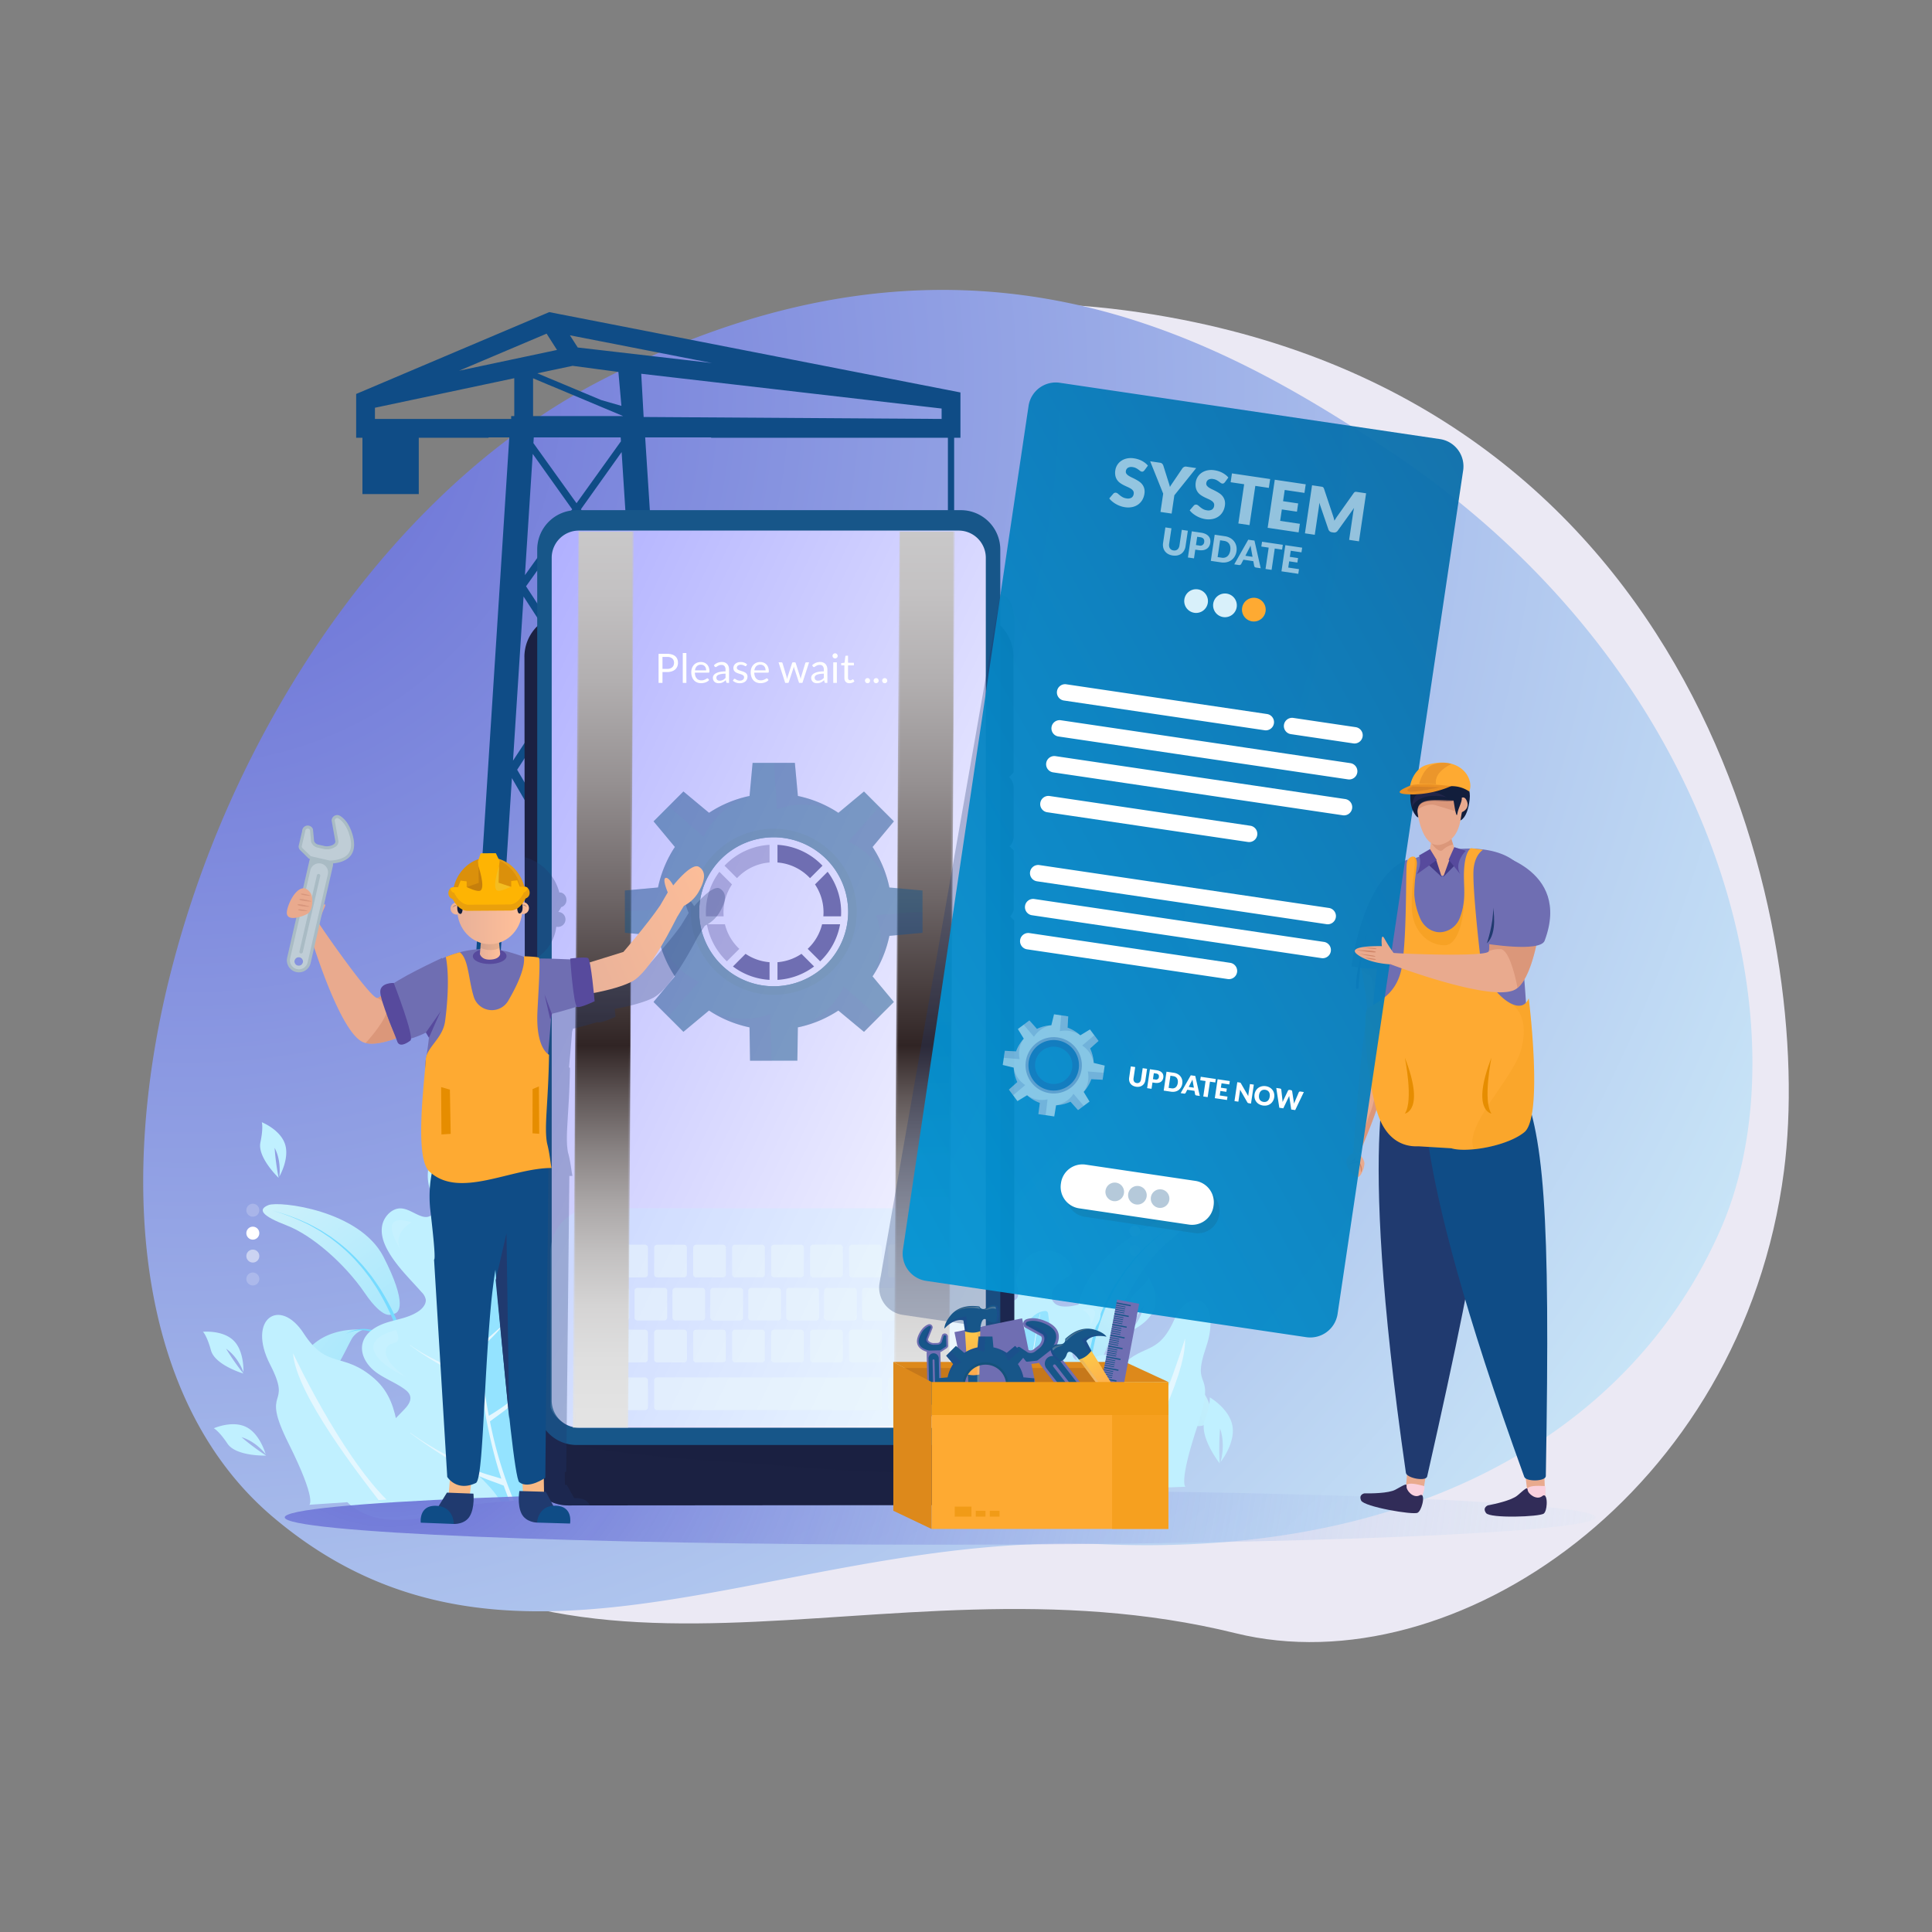 <svg xmlns="http://www.w3.org/2000/svg" xmlns:xlink="http://www.w3.org/1999/xlink" viewBox="0 0 1000 1000"><rect x="0" y="0" width="1000" height="1000" fill="#808080" stroke="none"/><defs><linearGradient id="c" x1="-242.981" x2="-30.456" y1="1675.527" y2="1224.632" gradientTransform="matrix(-0 1 -1.055 0 1882.332 665.671)" gradientUnits="userSpaceOnUse"><stop offset="0" stop-color="#262626"/><stop offset=".118" stop-color="#505050"/><stop offset=".284" stop-color="#858585"/><stop offset=".448" stop-color="#b1b1b1"/><stop offset=".604" stop-color="#d3d3d3"/><stop offset=".752" stop-color="#ebebeb"/><stop offset=".887" stop-color="#fafafa"/><stop offset="1" stop-color="#fff"/></linearGradient><linearGradient id="i" x1="-76.845" x2="135.679" y1="1674.571" y2="1223.676" gradientTransform="matrix(-0 1 -1.055 0 2047.474 499.554)" xlink:href="#c"/><linearGradient id="s" x1="218.361" x2="577.751" y1="420.393" y2="593.204" gradientUnits="userSpaceOnUse"><stop offset="0" stop-color="#b0b0ff"/><stop offset="1" stop-color="#fff"/></linearGradient><linearGradient id="j" x1="311.563" x2="311.563" y1="440.579" y2="926.974" gradientTransform="matrix(1 0 0 .939 .487 -137.87)" gradientUnits="userSpaceOnUse"><stop offset="0" stop-color="#c9c8c9"/><stop offset=".069" stop-color="#c3c1c2"/><stop offset=".168" stop-color="#b2afb0"/><stop offset=".284" stop-color="#959091"/><stop offset=".413" stop-color="#6e6667"/><stop offset=".551" stop-color="#3c3131"/><stop offset=".581" stop-color="#302424"/><stop offset=".582" stop-color="#312525"/><stop offset=".639" stop-color="#605757"/><stop offset=".698" stop-color="#888282"/><stop offset=".757" stop-color="#a9a5a5"/><stop offset=".816" stop-color="#c2c0c0"/><stop offset=".876" stop-color="#d5d4d4"/><stop offset=".937" stop-color="#dfdfdf"/><stop offset="1" stop-color="#e3e3e3"/></linearGradient><linearGradient id="v" x1="477.705" x2="477.705" y1="440.549" y2="926.944" xlink:href="#j"/><linearGradient id="k" x1="958.546" x2="1019.011" y1="4842.156" y2="4932.618" gradientTransform="scale(-1 1) rotate(-32.384 -7277.87 4956.243)" gradientUnits="userSpaceOnUse"><stop offset=".046" stop-color="#ffbf99"/><stop offset="1" stop-color="#e7b099"/></linearGradient><linearGradient id="w" x1="944.794" x2="1005.258" y1="4851.349" y2="4941.81" xlink:href="#k"/><linearGradient id="x" x1="-1586.84" x2="-1580.659" y1="475.87" y2="475.87" gradientTransform="matrix(-1 .007 .007 1 -1316.254 4.787)" xlink:href="#k"/><linearGradient id="y" x1="-1552.433" x2="-1546.253" y1="475.869" y2="475.869" gradientTransform="matrix(-1 .007 .007 1 -1316.254 4.787)" xlink:href="#k"/><linearGradient id="z" x1="-1571.788" x2="-1561.302" y1="496.286" y2="496.286" gradientTransform="matrix(-1 .007 .007 1 -1316.254 4.787)" xlink:href="#k"/><linearGradient id="A" x1="-1583.359" x2="-1549.733" y1="476.527" y2="476.527" gradientTransform="matrix(-1 0 0 1 -1313.12 -5.645)" xlink:href="#k"/><linearGradient id="B" x1="179.666" x2="1137.764" y1="684.639" y2="154.263" gradientUnits="userSpaceOnUse"><stop offset="0" stop-color="#00aeef"/><stop offset="1" stop-color="#0f4c86"/></linearGradient><linearGradient id="m" x1="2153.648" x2="2086.266" y1="7228.516" y2="7264.84" gradientTransform="scale(-1) rotate(87.931 4903.639 1865.936)" gradientUnits="userSpaceOnUse"><stop offset="0" stop-color="#fcdb46"/><stop offset="1" stop-color="#ff7655"/></linearGradient><linearGradient id="l" x1="2107.332" x2="2138.524" y1="7243.012" y2="7243.012" gradientTransform="scale(-1) rotate(87.931 4903.639 1865.936)" gradientUnits="userSpaceOnUse"><stop offset=".008" stop-color="#fff"/><stop offset="1" stop-color="#c49a6c"/></linearGradient><linearGradient id="C" x1="2143.587" x2="2146.98" y1="7221.314" y2="7221.314" xlink:href="#l"/><linearGradient id="D" x1="2148.128" x2="2153.952" y1="7231.111" y2="7231.111" xlink:href="#l"/><linearGradient id="E" x1="1293.311" x2="1225.927" y1="4041.933" y2="4078.258" gradientTransform="scale(-1 1) rotate(-56.685 -2725.52 4022.183)" xlink:href="#m"/><linearGradient id="F" x1="1246.993" x2="1278.187" y1="4056.43" y2="4056.43" gradientTransform="scale(-1 1) rotate(-56.685 -2725.52 4022.183)" xlink:href="#l"/><linearGradient id="G" x1="1283.25" x2="1286.643" y1="4034.731" y2="4034.731" gradientTransform="scale(-1 1) rotate(-56.685 -2725.52 4022.183)" xlink:href="#l"/><linearGradient id="H" x1="1287.791" x2="1293.615" y1="4044.529" y2="4044.529" gradientTransform="scale(-1 1) rotate(-56.685 -2725.52 4022.183)" xlink:href="#l"/><radialGradient id="n" cx="95.782" cy="200.811" r="1015.506" gradientUnits="userSpaceOnUse"><stop offset="0" stop-color="#6469d4"/><stop offset="1" stop-color="#d4f3fb"/></radialGradient><radialGradient id="d" cx="413.264" cy="34.099" r="239.665" gradientTransform="rotate(17.118 -2151.273 -14.309)" gradientUnits="userSpaceOnUse"><stop offset="0" stop-color="#77dafe"/><stop offset="1" stop-color="#d4f3fb"/></radialGradient><radialGradient id="o" cx="413.262" cy="34.101" r="239.663" xlink:href="#d"/><radialGradient id="p" cx="-27.848" cy="1733.872" r="221.159" gradientTransform="rotate(-22.482 -2097.224 23.97)" xlink:href="#d"/><radialGradient id="q" cx="-27.842" cy="1733.877" r="221.148" gradientTransform="rotate(-22.482 -2097.224 23.97)" xlink:href="#d"/><radialGradient id="r" cx="-146.617" cy="725.901" r="643.509" gradientTransform="matrix(1.114 0 0 1 365.15 0)" gradientUnits="userSpaceOnUse"><stop offset="0" stop-color="#6469d4"/><stop offset="1" stop-color="#d4f3fb" stop-opacity="0"/></radialGradient><filter id="a" width="31.645" height="32766" x="296.436" y="-11407.429" color-interpolation-filters="sRGB" filterUnits="userSpaceOnUse"><feFlood flood-color="#fff" result="bg"/><feBlend in="SourceGraphic" in2="bg"/></filter><filter id="b" width="31.645" height="32766" x="462.578" y="-11407.429" color-interpolation-filters="sRGB" filterUnits="userSpaceOnUse"><feFlood flood-color="#fff" result="bg"/><feBlend in="SourceGraphic" in2="bg"/></filter><filter id="f" width="31.652" height="476.771" x="296.43" y="272.52" color-interpolation-filters="sRGB" filterUnits="userSpaceOnUse"><feFlood flood-color="#fff" result="bg"/><feBlend in="SourceGraphic" in2="bg"/></filter><filter id="h" width="31.652" height="476.771" x="462.572" y="272.542" color-interpolation-filters="sRGB" filterUnits="userSpaceOnUse"><feFlood flood-color="#fff" result="bg"/><feBlend in="SourceGraphic" in2="bg"/></filter><mask id="t" width="31.652" height="476.771" x="296.43" y="272.52" maskUnits="userSpaceOnUse"><g filter="url(#f)" mask="url(#e)"><rect width="476.604" height="28.716" x="73.957" y="496.547" transform="rotate(-89.648 312.259 510.906)" style="mix-blend-mode:multiply" fill="url(#c)"/></g></mask><mask id="u" width="31.652" height="476.771" x="462.572" y="272.542" maskUnits="userSpaceOnUse"><g filter="url(#h)" mask="url(#g)"><rect width="476.604" height="28.716" x="240.098" y="496.569" transform="rotate(-89.648 478.4 510.927)" style="mix-blend-mode:multiply" fill="url(#i)"/></g></mask></defs><g data-name="Layer 1"><path fill="#ebe9f4" d="M923.396,606.012c-21.555,166.534-171.21,267.136-283.883,239.333C452.954,799.31,285.414,906.43,151.458,757.35,17.501,608.271,110.787,434.614,218.998,313.992c108.211-120.623,232.326-180.129,393.237-148.465C884.666,219.137,939.183,484.041,923.396,606.012Z"/><path fill="url(#n)" d="M718.251,232.8c-87.448-57.889-218.804-133.026-406.941-36.049-64.955,33.488-119.906,90.891-160.486,157.83A548.024,548.024,0,0,0,86.309,511.726C60.627,621.001,74.036,728.019,140.95,784.924c123.867,105.329,264.871,7.311,429.342,14.357,141,6.046,242.541-42.48,297.049-121.343a247.607,247.607,0,0,0,23.302-41.811c9.482-21.674,15.013-47.013,16.162-74.583C911.226,458.063,854.608,323.09,718.251,232.8Z"/><path fill="#0f4c86" fill-rule="evenodd" d="M184.347,203.915V226.58h3.251v29.155h29.155V226.58h36.119v-.181h10.737L244.514,523.696h-7.907v25.754H359.954V523.696h-6.918L333.941,226.399h34.146v.181H490.632v83.662h-4.753v5.324h4.925l1.077,10.629.78.399c1.565.786,6.065,3.676,6.167,6.553.044,1.559-1.268,3.188-3.904,4.772-4.12,2.472-5.286,1.819-5.476,1.648-1.141-.932-.507-5.577.761-9.146l-3.061-1.103c-.57,1.629-3.277,9.868.254,12.765a4.291,4.291,0,0,0,2.789.925c2.535,0,5.279-1.648,6.401-2.32,3.739-2.244,5.577-4.817,5.47-7.669-.165-4.462-5.089-7.713-7.137-8.899l-.868-8.556h6.256v-5.324h-6.446V226.58h3.251V203.129l-87.477-17.087-98.48-19.248-21.777-4.247-5.096-.995-1.077.444-53.087,22.5Zm103.956-22.779-5.096,1.077-45.564,9.659,45.291-19.185.273.463ZM298.409,343.431l-26.126-39.965,26.126-36.692,26.126,36.692Zm0,7.607,30.724,47.381L298.409,450.811l-30.724-52.392Zm-26.701-53.353,4.03-62.749,20.415,28.671Zm4.211-101.882,7.289,3.08,6.173,2.561,21.777,9.146,11.383,4.773H275.919Zm45.475,32.615L298.409,260.461l-22.312-31.105.19-2.956h44.977Zm4.521,70.388L300.665,263.606l21.087-29.614Zm6.085,94.727-.396.675-30.718-46.989,25.603-39.483Zm.519,8.089,7.744,120.558-39.079-66.638Zm2.723,122.074H261.576l36.833-63.38Zm-77.863-2.918,7.58-118.021,30.676,52.785Zm8.162-127.067,5.456-84.947,24.936,38.456Zm23.841-202.877,7.01-1.477,23.694,3.147,1.555,17.576-10.482-3.021-21.777-9.127-6.173-2.573-5.071-2.136,5.071-1.078Zm79.174-2.915-57.397-6.655-12.125-1.394-4.037-6.313,16.162,3.144Zm-35.405,27.916-1.248-22.377,155.478,18v5.387Zm7.209,307.861h-.012l.011-.013ZM194.064,211.052l36.057-7.644,36.063-7.65v19.604h-1.604v1.483H194.064Z"/><circle cx="465.515" cy="623.035" r="21.311" fill="#c0f0ff" opacity=".1" transform="rotate(-80.783 465.515 623.035)"/><circle cx="641.079" cy="478.669" r="28.415" fill="#c0f0ff" opacity=".1"/><path fill="url(#d)" d="M188.311,688.17a11.353,11.353,0,0,0-5.648,3.894c-2.454,3.121-14.241,32.438-24.304,29.628S152.806,686.515,188.311,688.17Z"/><path fill="url(#o)" d="M203.017,680.102s-4.089,3.993-14.273-10.932-27.12-29.806-40.308-34.873c-13.188-5.066-15.101-8.287-9.49-10.541,5.611-2.255,47.197,2.664,59.554,26.773C210.858,674.638,207.035,680.277,203.017,680.102Z"/><path fill="#76dbff" d="M217.183,736.914a150.194,150.194,0,0,0-5.538-35.707,142.06,142.06,0,0,0-5.917-17.057,120.27,120.27,0,0,0-8.297-16.024c-1.55-2.583-3.315-5.023-5.058-7.475-1.872-2.356-3.697-4.75-5.764-6.938A85.119,85.119,0,0,0,173.26,641.646l-1.805-1.345c-.613-.432-1.259-.817-1.886-1.228-1.268-.803-2.518-1.634-3.798-2.412-2.653-1.399-5.218-2.965-7.993-4.112a100.972,100.972,0,0,0-16.909-5.97,100.734,100.734,0,0,1,16.761,6.284c2.74,1.194,5.265,2.805,7.873,4.245,1.258.798,2.485,1.648,3.727,2.469.615.42,1.248.814,1.848,1.255l1.766,1.37a84.239,84.239,0,0,1,12.986,12.203c2.002,2.202,3.76,4.605,5.563,6.966,1.674,2.457,3.37,4.897,4.85,7.477a118.781,118.781,0,0,1,7.879,15.966,140.222,140.222,0,0,1,5.509,16.934,148.047,148.047,0,0,1,4.773,35.14l.001.076a1.39,1.39,0,1,0,2.779-.023Z"/><path fill="#76dbff" d="M212.831,704.64a51.25,51.25,0,0,0-6.563-7.851,37.227,37.227,0,0,0-8.1-6.158,21.09,21.09,0,0,0-9.724-2.792,18.136,18.136,0,0,0-9.569,2.701,17.778,17.778,0,0,1,9.534-2.007,20.041,20.041,0,0,1,9.05,3.294,35.483,35.483,0,0,1,7.299,6.401,49.091,49.091,0,0,1,5.685,7.836l.029.05a1.391,1.391,0,0,0,2.41-1.392C212.867,704.695,212.848,704.665,212.831,704.64Z"/><path fill="url(#p)" d="M581.35,712.315a12.45,12.45,0,0,1,7.208,2.157c3.614,2.429,25.809,29.043,35.361,22.714C633.472,730.857,617.841,698.604,581.35,712.315Z"/><path fill="url(#q)" d="M563.282,708.859s5.615,2.787,11.204-16.225c5.589-19.012,18.239-40.257,30.291-49.994s12.96-13.744,6.344-14.203c-6.616-.459-48.351,18.709-53.109,48.038S559.148,710.398,563.282,708.859Z"/><path fill="#76dbff" d="M567.674,772.924a164.727,164.727,0,0,1-6.272-39.129,155.826,155.826,0,0,1,.418-19.796,131.936,131.936,0,0,1,3.25-19.522c.746-3.218,1.764-6.36,2.755-9.507,1.158-3.09,2.255-6.204,3.674-9.186a93.352,93.352,0,0,1,9.857-17.097l1.43-2.013c.494-.658,1.037-1.278,1.554-1.918,1.052-1.266,2.076-2.555,3.15-3.799,2.297-2.355,4.444-4.855,6.953-6.988a110.749,110.749,0,0,1,15.63-11.937,110.464,110.464,0,0,0-15.369,12.215c-2.456,2.171-4.547,4.704-6.783,7.087-1.044,1.257-2.037,2.558-3.056,3.834-.5.646-1.028,1.271-1.505,1.933l-1.38,2.025a92.357,92.357,0,0,0-9.433,17.117c-1.346,2.973-2.37,6.074-3.454,9.146-.918,3.129-1.863,6.248-2.538,9.439a130.277,130.277,0,0,0-2.833,19.32,153.817,153.817,0,0,0-.034,19.53,162.369,162.369,0,0,0,6.88,38.28l.025.08a1.524,1.524,0,1,1-2.908.914Z"/><path fill="#76dbff" d="M561.322,737.777a56.211,56.211,0,0,1,4.199-10.408,40.825,40.825,0,0,1,6.374-9.16,23.13,23.13,0,0,1,9.204-6.196,19.891,19.891,0,0,1,10.897-.411,19.499,19.499,0,0,0-10.627,1.124,21.983,21.983,0,0,0-8.332,6.492,38.925,38.925,0,0,0-5.456,9.143,53.834,53.834,0,0,0-3.288,10.096l-.013.062a1.526,1.526,0,0,1-2.984-.639C561.304,737.846,561.313,737.809,561.322,737.777Z"/><path fill="#c0f0ff" d="M578.658,748.475c-2.398-2.508-5.359-4.494-7.463-7.249a5.884,5.884,0,0,1-1.433-3.442c-.013-2.622,2.553-4.534,4.358-6.554,5.538-6.191,4.608-15.308,3.333-23.193-.355-2.189-.835-4.59-2.638-5.875-2.62-1.866-6.377-.378-9.443.997-3.066,1.375-7.104,2.446-9.271.089-2.149-2.334-.655-6.289,1.651-8.683,2.614-2.709,6.076-4.514,8.708-7.21,2.632-2.696,4.3-6.989,2.268-9.946-2.416-3.516-7.888-2.729-12.238-1.743-4.345.986-10.025,1.2-11.779-2.69-.997-2.211-.138-4.953,1.447-6.93a25.103,25.103,0,0,1,5.919-4.771,6.311,6.311,0,0,0,2.82-2.984,4.803,4.803,0,0,0-.575-3.563c-3.126-6.196-11.392-9.204-18.197-6.622-6.804,2.582-11.242,10.412-9.765,17.231.56,2.589,1.53,5.966-.815,7.435-3.081,1.93-5.867-2.702-9.283-3.589-2.866-.746-6.006,1.558-7.036,4.369-1.029,2.807-.422,5.871.595,8.592,1.955,5.234,5.33,9.765,8.261,14.502a4.6,4.6,0,0,1,.914,2.474c-.047,1.512-1.454,2.702-2.87,3.362-3.192,1.491-6.809,1.388-10.27,1.825-3.463.437-7.268,1.75-8.907,4.824-1.767,3.314-.244,7.349,2.202,10.014,2.447,2.666,5.714,4.492,8.257,7.07a4.263,4.263,0,0,1,1.486,2.726c.045,1.661-1.497,2.958-2.891,3.973q-11.247,8.201-22.498,16.402a5.437,5.437,0,0,0-2.418,2.842,4.104,4.104,0,0,0,.094,1.8c1.412,6.234,7.218,10.578,13.445,12.388,5.32,1.546,10.993,1.595,16.63,1.62a5.724,5.724,0,0,1,4.072-1.653c16.285-.394,32.29,2.944,48.51,3.582,3.369-1.28,6.809-2.414,10.082-3.929,3.638-1.684,7.39-4.279,8.247-8.098C582.947,754.398,581.055,750.985,578.658,748.475Z"/><path fill="#76dbff" d="M530.015,763.279c.664,1.184,1.255,2.417,1.813,3.672,3.928.34,7.85.771,11.772,1.202q-.334-9.658-.221-19.325c.03-2.303.104-4.7,1.172-6.741.997-1.904,2.762-3.298,3.871-5.139,1.819-3.021,1.643-6.854.772-10.271-.871-3.417-2.368-6.663-3.052-10.123a52.361,52.361,0,0,1-.665-8.144c-.365-9.421-1.645-18.78-2.924-28.121a2.132,2.132,0,0,0-.602-1.458,1.918,1.918,0,0,0-1.427-.236c-4.194.519-7.629,3.851-9.368,7.702s-2.058,8.178-2.177,12.402c-.119,4.224-.071,8.508-1.156,12.592-1.592,5.992-5.542,11.235-6.569,17.349-.665,3.962-.062,8.102-1.131,11.975a15.967,15.967,0,0,0-.892,3.752,8.537,8.537,0,0,0,.942,3.687C522.672,753.566,527.056,758,530.015,763.279Z" opacity=".6"/><path fill="#e4f7ff" d="M525.416,757.061c2.396,1.798,5.545,3.37,8.153,4.984.295,1.725.637,3.444,1.012,5.159.455.044.909.09,1.364.136a133.065,133.065,0,0,1-3.264-26.282c2.426-1.263,5.223-2.537,7.474-3.918,8.101-4.969,12.39-8.97,17.988-14.164l-.058-.061a100.461,100.461,0,0,1-18.105,12.991,65.815,65.815,0,0,1-7.348,3.327q-.107-4.743.001-9.488l.003.002a.35.35,0,0,0-.002-.122q.061-2.792.18-5.578c.108-2.219.249-4.437.409-6.654a32.683,32.683,0,0,0,3.004-1.582,63.067,63.067,0,0,0,7.891-6.214l-.025-.027c-2.487,2.24-5.125,3.587-7.932,5.401-.921.586-1.903,1.064-2.872,1.568a276.368,276.368,0,0,1,5.146-36.465l-.16-.038q-2.318,10.23-3.829,20.622c-.802-.875-1.641-1.715-2.368-2.651-2.033-2.653-4.063-4.81-5.651-7.756l-.033.017a63.061,63.061,0,0,0,5.339,8.508c.72.948,1.747,1.892,2.575,2.794q-1.601,11.161-2.313,22.433-.095,1.809-.166,3.623c-1.916-1.176-3.878-2.272-5.688-3.6-5.158-3.835-10.051-6.754-14.54-11.366l-.052.049a118.161,118.161,0,0,0,14.403,12.487c1.717,1.288,3.893,2.86,5.817,4.013a166.042,166.042,0,0,0,1.424,30.513c-3.178-1.671-5.465-2.509-7.844-4.253-6.643-4.938-12.576-9.17-18.358-15.108l-.067.062A156.147,156.147,0,0,0,525.416,757.061Z"/><path fill="#fff" d="M547.507 652.313s-13.852-6.196-18.994 9.11c0 0 5.731-8.804 14.816-7.967C552.415 654.292 547.507 652.313 547.507 652.313zM518.694 674.093s-8.569 2.774-3.852 10.504C514.842 684.597 506.525 668.052 518.694 674.093zM560.448 677.938s7.919 4.292 1.869 11.031C562.316 688.968 573.515 674.22 560.448 677.938zM508.01 707.213s-8.689.388-8.113 5.191 8.673 10.13 8.673 10.13-6.338-6.013-4.819-9.606C505.269 709.336 509.455 713.624 508.01 707.213zM566.442 703.778s8.5-1.844 9.17 2.947c.67 4.791-5.798 12.009-5.798 12.009s4.591-7.432 2.206-10.518C569.634 705.131 566.682 710.346 566.442 703.778zM571.828 750.512s8.652.888 7.8 5.651c-.852 4.762-9.243 9.613-9.243 9.613s6.674-5.637 5.365-9.312S570.014 756.828 571.828 750.512zM501.363 740.705c-.422-.627-15.491 9.772-15.491 9.772s-3.269 9.71 10.617 11.837c0 0-9.081-4.569-7.545-10.196C488.944 752.117 507.334 749.568 501.363 740.705z" opacity=".1"/><path fill="#c0f0ff" d="M328.996,735.056c-4.509-3.351-9.775-5.715-13.882-9.539a9.528,9.528,0,0,1-3.224-5.104c-.733-4.181,2.842-7.931,5.172-11.646,7.154-11.387,3.19-25.684-.99-37.921-1.162-3.397-2.581-7.099-5.807-8.659-4.69-2.265-10.281,1.131-14.799,4.16-4.519,3.029-10.672,5.836-14.772,2.664-4.065-3.141-2.756-9.858.273-14.307,3.434-5.035,8.469-8.857,11.936-13.875,3.466-5.019,4.961-12.324.913-16.489-4.812-4.954-13.331-2.211-20.004.547-6.667,2.755-15.673,4.643-19.53-1.089-2.192-3.257-1.568-7.867.424-11.454,2.002-3.586,5.151-6.398,8.148-9.224,1.654-1.558,3.383-3.324,3.688-5.529.284-2.022-.711-3.935-1.886-5.53-6.674-9.038-20.685-11.589-30.843-5.619-10.156,5.972-15.108,19.675-10.896,30.157,1.598,3.979,4.065,9.104.721,12.087-4.392,3.918-10.098-2.717-15.79-3.203-4.777-.41-9.161,4.121-10.041,8.887-.879,4.76.923,9.485,3.286,13.55,4.544,7.821,11.163,14.134,17.128,20.897a7.447,7.447,0,0,1,2.132,3.7c.336,2.425-1.586,4.708-3.665,6.146-4.689,3.247-10.49,4.068-15.893,5.706-5.408,1.64-11.123,4.769-12.902,10.122-1.919,5.77,1.609,11.794,6.239,15.383,4.63,3.59,10.342,5.614,15.1,9.037,1.395,1.002,2.776,2.243,3.114,3.947.524,2.638-1.585,5.128-3.532,7.127q-15.719,16.148-31.444,32.296c-1.442,1.486-2.983,3.178-3.085,5.194a6.646,6.646,0,0,0,.64,2.846c3.949,9.565,14.397,14.919,24.827,16.113,8.912,1.021,17.977-.445,26.981-1.938a9.267,9.267,0,0,1,6.049-3.746c25.882-5.059,52.333-4.086,78.392-7.48,5.029-2.959,10.211-5.705,15.021-9.013,5.348-3.677,10.629-8.84,10.958-15.168C337.453,743.342,333.504,738.409,328.996,735.056Z"/><path fill="#76dbff" d="M255.394,771.914c1.381,1.709,2.66,3.517,3.893,5.368,6.362-.526,12.738-.905,19.114-1.284q-3.159-15.323-5.61-30.781c-.578-3.683-1.113-7.53.037-11.076,1.073-3.309,3.511-6.016,4.78-9.255,2.082-5.316.757-11.385-1.562-16.602-2.319-5.217-5.592-9.989-7.624-15.325a84.762,84.762,0,0,1-3.276-12.816c-3.145-14.936-7.735-29.524-12.317-44.083a3.45,3.45,0,0,0-1.358-2.162,3.104,3.104,0,0,0-2.341.012c-6.552,1.969-11.128,8.221-12.856,14.84s-1.059,13.611-.1,20.384c.959,6.774,2.2,13.598,1.58,20.411-.91,9.996-5.788,19.438-5.764,29.475.016,6.504,2.105,12.947,1.453,19.419-.209,2.077-.7,4.163-.403,6.23a13.818,13.818,0,0,0,2.506,5.628C241.033,758.412,249.235,764.295,255.394,771.914Z" opacity=".6"/><path fill="#e4f7ff" d="M246.361,763.242c4.313,2.217,9.766,3.87,14.368,5.736.941,2.673,1.953,5.324,3.018,7.958.738-.054,1.475-.104,2.213-.155a215.443,215.443,0,0,1-12.359-41.056c3.529-2.677,7.646-5.47,10.863-8.286,11.578-10.134,17.333-17.686,24.855-27.499l-.109-.082c-7.657,9.689-18.163,20.222-25.36,25.657a106.511,106.511,0,0,1-10.821,7.308q-1.461-7.54-2.58-15.143l.006.003a.567.567,0,0,0-.035-.194q-.662-4.472-1.231-8.951c-.432-3.57-.809-7.148-1.158-10.73a52.904,52.904,0,0,0,4.364-3.341,102.124,102.124,0,0,0,10.904-12.064l-.048-.036c-3.36,4.251-7.203,7.12-11.19,10.778-1.31,1.186-2.747,2.215-4.157,3.284a447.381,447.381,0,0,1-1.708-59.595l-.265-.017q-.916,16.957-.5,33.953c-1.518-1.179-3.086-2.291-4.501-3.587-3.966-3.681-7.793-6.572-11.128-10.841l-.048.036a102.105,102.105,0,0,0,10.835,12.126c1.407,1.317,3.303,2.545,4.869,3.759q.481,18.248,2.411,36.43.34,2.914.72,5.828c-3.378-1.355-6.807-2.572-10.057-4.198-9.275-4.716-17.878-8.044-26.297-14.183l-.07.092c8.337,6.269,17.147,11.14,26.383,16.01,3.091,1.589,6.991,3.505,10.376,4.822,2.208,16.338,5.395,32.615,10.573,48.308-5.527-1.803-9.405-2.517-13.675-4.653-11.945-6.074-22.566-11.213-33.408-19.118l-.09.118A252.802,252.802,0,0,0,246.361,763.242Z"/><path fill="#fff" d="M253.122 590.064s-23.791-6.12-27.834 19.706c0 0 6.752-15.609 21.478-16.746C261.493 591.887 253.122 590.064 253.122 590.064zM213.064 632.661s-12.921 6.758-3.289 17.812C209.775 650.473 192 626.331 213.064 632.661zM280.746 627.437s13.805 4.696 5.983 17.096C286.729 644.534 300.589 617.95 280.746 627.437zM205.022 688.424s-13.761 2.982-11.536 10.492c2.225 7.51 16.597 13.808 16.597 13.808s-11.75-7.872-10.304-14.019C201.226 692.558 209.073 698.262 205.022 688.424zM297.342 667.047s13.063-5.256 15.436 2.209-5.986 20.744-5.986 20.744 5.306-13.11.659-17.386C302.804 668.337 299.511 677.463 297.342 667.047zM318.65 740.165s14.05-.936 13.986 6.896-12.136 17.856-12.136 17.856 9.117-10.812 6.029-16.32C323.441 743.088 317.475 750.739 318.65 740.165zM203.526 743.682c-.844-.885-22.065 19.809-22.065 19.809s-2.576 16.385 20.165 16.002c0 0-15.735-4.821-14.815-14.22C186.811 765.274 215.466 756.203 203.526 743.682z" opacity=".1"/><path fill="#c0f0ff" d="M236.058,773.727l-75.975,5.142s4.17-1.933-10.784-31.865c-14.953-29.932,2.534-17.306-9.522-40.785-12.057-23.502,5.005-35.142,17.382-16.102,12.353,19.065,20.308,9.134,36.668,23.487,16.36,14.353,8.631,36.428,20.004,40.633C225.179,758.445,248.63,768.459,236.058,773.727Z"/><path fill="#e4f7ff" d="M200.031,776.166l-4.075.276c-9.293-12.134-42.832-54.851-44.264-76.003C151.693,700.438,175.66,751.776,200.031,776.166Z"/><path fill="#c0f0ff" d="M298.981,776.432l74.156-17.308s-4.596-.812.145-37.247c4.741-36.435-7.93-17.712-3.9-46.389,4.024-28.703-15.969-36.008-21.719-11.971-5.719,24.055-16.475,15.843-27.52,36.071-11.045,20.229,3.362,41.472-6.154,49.373C304.499,756.856,285.304,774.581,298.981,776.432Z"/><path fill="#e4f7ff" d="M334.146,768.224l3.977-.928c5.006-15.74,23.416-71.398,18.046-94.404C356.169,672.892,349.642,734.88,334.146,768.224Z"/><path fill="#c0f0ff" d="M547.209,772.095l66.424-2.545s-3.804-1.458,6.297-31.899c10.101-30.442-3.861-16.494,4.345-40.405,8.205-23.933-7.719-33.507-16.631-13.859-8.888,19.669-16.745,10.848-29.564,26.355-12.818,15.507-3.991,36.101-13.456,41.295C555.182,756.231,535.794,768.242,547.209,772.095Z"/><path fill="#e4f7ff" d="M578.707,770.888l3.562-.137c6.899-12.661,31.9-57.312,31.11-77.919C613.38,692.832,597.514,744.877,578.707,770.888Z"/><path fill="url(#r)" d="M825.777,785.381c0,7.816-151.867,14.152-339.204,14.152s-339.204-6.336-339.204-14.152,151.867-14.152,339.204-14.152S825.777,777.566,825.777,785.381Z"/><path fill="#c0f0ff" d="M125.993 710.961s-14.684-4.336-16.794-12.015c-2.11-7.68-4.135-9.62-4.135-9.62s10.169-1.013 15.844 4.557 5.084 16.372 5.084 16.372-2.447-7.595-8.945-12.152A119.576 119.576 0 00125.993 710.961zM144.233 609.674s-11.08-10.567-9.447-18.361c1.633-7.795.718-10.447.718-10.447s9.508 3.746 12.011 11.294-2.959 16.886-2.959 16.886 1.294-7.874-2.403-14.897A119.572 119.572 0 00144.233 609.674zM137.737 753.403s-15.521.527-20.009-6.189-7.059-7.936-7.059-7.936 9.463-4.23 16.709-.685 10.134 14.13 10.134 14.13-4.786-6.527-12.499-8.833A121.273 121.273 0 00137.737 753.403zM631.287 757.411s-10.832-13.836-7.686-22.417c3.146-8.582 2.546-11.745 2.546-11.745s10.177 5.83 11.768 14.816-6.158 18.686-6.158 18.686 2.774-8.728-.261-17.316A137.229 137.229 0 00631.287 757.411zM584.149 689.417s-2.403-15.146 3.634-20.361 6.92-7.882 6.92-7.882 5.295 8.76 2.702 16.291c-2.593 7.531-12.616 11.648-12.616 11.648s5.815-5.484 7.138-13.323A119.763 119.763 0 00584.149 689.417z"/><path fill="#fff" d="M587.326,654.402a2.824,2.824,0,1,1-2.825,2.824A2.824,2.824,0,0,1,587.326,654.402Z" opacity=".2"/><path fill="#fff" d="M587.326,644.407a2.824,2.824,0,1,1-2.825,2.824A2.824,2.824,0,0,1,587.326,644.407Z" opacity=".5"/><path fill="#fff" d="M587.326,634.413a2.824,2.824,0,1,1-2.825,2.824A2.825,2.825,0,0,1,587.326,634.413Z"/><path fill="#fff" d="M587.326 624.419a2.825 2.825 0 11-2.825 2.824A2.825 2.825 0 01587.326 624.419zM130.864 658.647a3.352 3.352 0 11-3.352 3.352A3.351 3.351 0 01130.864 658.647z" opacity=".2"/><path fill="#fff" d="M130.864,646.786a3.352,3.352,0,1,1-3.352,3.352A3.352,3.352,0,0,1,130.864,646.786Z" opacity=".5"/><path fill="#fff" d="M130.864,634.926a3.352,3.352,0,1,1-3.352,3.352A3.352,3.352,0,0,1,130.864,634.926Z"/><path fill="#fff" d="M130.864,623.066a3.352,3.352,0,1,1-3.352,3.352A3.352,3.352,0,0,1,130.864,623.066Z" opacity=".2"/><path fill="#1b2142" d="M525.058,756.653a22.367,22.367,0,0,1-22.279,22.407l-16.086.014H473.14l-167.81.128H304.305l-10.05.014a22.226,22.226,0,0,1-8.57-1.694,21.905,21.905,0,0,1-6.321-3.986,22.47,22.47,0,0,1-7.488-16.656h.071l-.057-48.715-.328-265.183-.028-25.781-.086-77.143-.014.043a22.258,22.258,0,0,1,22.279-22.364l208.51-.199a21.75,21.75,0,0,1,4.541.441,22.372,22.372,0,0,1,17.823,21.866h-.043l.071,59.975-2.363,2.406.171.171a7.347,7.347,0,0,1,2.207,5.239v7.844l.014,17.453a7.389,7.389,0,0,1-2.121,5.168l2.121,2.078.014,10.634v9.011l.014,11.075a7.173,7.173,0,0,1-1.879,3.431l1.893,1.851.228.228.071,197.649v15.061l.028,67.534Z"/><path fill="#191d3f" d="M292.583,747.06s26.01,6.154,80.824,9.379c54.814,3.224,115.707,12.668,132.565-4.062,18.206-18.068,7.914-21.366,7.914-21.366s6.082,6.668-13.557,12.238S292.583,747.06,292.583,747.06Z" opacity=".14"/><path fill="url(#s)" d="M511.93,286.053a14.257,14.257,0,0,0-14.261-14.235H298.781a14.24,14.24,0,0,0-14.26,14.235l-.323,441.473a13.997,13.997,0,0,0,.826,4.769,14.258,14.258,0,0,0,13.438,9.495H497.349a14.307,14.307,0,0,0,14.264-14.264Z"/><path fill="#175689" d="M497.35,264.061H298.462a20.393,20.393,0,0,0-20.398,20.398V727.524a20.393,20.393,0,0,0,20.398,20.398H497.35a20.409,20.409,0,0,0,20.398-20.398V284.459A20.409,20.409,0,0,0,497.35,264.061Zm12.902,460.825a14.108,14.108,0,0,1-14.09,14.09H299.65A14.092,14.092,0,0,1,285.56,724.886V288.69a14.069,14.069,0,0,1,14.09-14.064h196.512a14.086,14.086,0,0,1,14.09,14.064Z"/><g opacity=".55"><path fill="#fafafa" d="M299.779 644.242h13.879a1.523 1.523 0 011.523 1.523v13.879a1.523 1.523 0 01-1.523 1.523H299.779a1.523 1.523 0 01-1.523-1.523V645.765A1.523 1.523 0 01299.779 644.242zM319.957 644.242h13.879a1.523 1.523 0 011.523 1.523v13.879a1.523 1.523 0 01-1.523 1.523H319.957a1.523 1.523 0 01-1.523-1.523V645.765A1.523 1.523 0 01319.957 644.242zM310.31 666.583h13.878a1.523 1.523 0 011.523 1.523v13.879a1.523 1.523 0 01-1.523 1.523H310.31a1.523 1.523 0 01-1.523-1.523V668.106a1.523 1.523 0 011.523-1.523zM329.943 666.583h13.879a1.523 1.523 0 011.523 1.523v13.878a1.523 1.523 0 01-1.523 1.523H329.943a1.523 1.523 0 01-1.523-1.523V668.106A1.523 1.523 0 01329.943 666.583zM349.576 666.583h13.879a1.523 1.523 0 011.523 1.523v13.878a1.523 1.523 0 01-1.523 1.523H349.576a1.523 1.523 0 01-1.523-1.523V668.106A1.523 1.523 0 01349.576 666.583zM369.209 666.583h13.878a1.523 1.523 0 011.523 1.523v13.879a1.523 1.523 0 01-1.523 1.523H369.209a1.523 1.523 0 01-1.523-1.523V668.106A1.523 1.523 0 01369.209 666.583zM388.842 666.583h13.879a1.523 1.523 0 011.523 1.523v13.878a1.523 1.523 0 01-1.523 1.523H388.842a1.523 1.523 0 01-1.523-1.523V668.106a1.523 1.523 0 011.523-1.523zM408.475 666.583h13.879a1.523 1.523 0 011.523 1.523v13.878a1.524 1.524 0 01-1.524 1.524H408.475a1.524 1.524 0 01-1.524-1.524V668.106a1.523 1.523 0 011.523-1.523zM428.108 666.583h13.878a1.523 1.523 0 011.523 1.523v13.879a1.523 1.523 0 01-1.523 1.523H428.108a1.523 1.523 0 01-1.523-1.523V668.106A1.523 1.523 0 01428.108 666.583zM447.741 666.583h13.878a1.523 1.523 0 011.523 1.523v13.879a1.523 1.523 0 01-1.523 1.523H447.741a1.523 1.523 0 01-1.523-1.523V668.106A1.523 1.523 0 01447.741 666.583zM467.374 666.583h13.879a1.523 1.523 0 011.523 1.523v13.879a1.523 1.523 0 01-1.523 1.523H467.374a1.523 1.523 0 01-1.523-1.523V668.106A1.523 1.523 0 01467.374 666.583zM340.135 644.242h13.879a1.523 1.523 0 011.523 1.523v13.879a1.523 1.523 0 01-1.523 1.523H340.135a1.523 1.523 0 01-1.523-1.523V645.765A1.523 1.523 0 01340.135 644.242zM360.314 644.242h13.879a1.523 1.523 0 011.523 1.523v13.879a1.523 1.523 0 01-1.523 1.523H360.314a1.523 1.523 0 01-1.523-1.523V645.765A1.523 1.523 0 01360.314 644.242zM380.492 644.242H394.371a1.523 1.523 0 011.523 1.523v13.879a1.523 1.523 0 01-1.523 1.523H380.492a1.523 1.523 0 01-1.523-1.523V645.765A1.523 1.523 0 01380.492 644.242zM400.671 644.242H414.549a1.523 1.523 0 011.523 1.523v13.878a1.523 1.523 0 01-1.523 1.523H400.67a1.523 1.523 0 01-1.523-1.523V645.765A1.523 1.523 0 01400.671 644.242zM420.849 644.242h13.879a1.523 1.523 0 011.523 1.523v13.879a1.523 1.523 0 01-1.523 1.523H420.849a1.523 1.523 0 01-1.523-1.523V645.765A1.523 1.523 0 01420.849 644.242zM441.027 644.242h13.879a1.523 1.523 0 011.523 1.523v13.879a1.523 1.523 0 01-1.523 1.523H441.027a1.523 1.523 0 01-1.523-1.523V645.765A1.523 1.523 0 01441.027 644.242zM461.206 644.242h13.879a1.523 1.523 0 011.523 1.523v13.879a1.523 1.523 0 01-1.523 1.523H461.206a1.523 1.523 0 01-1.523-1.523V645.765A1.523 1.523 0 01461.206 644.242zM481.384 644.242h13.878a1.523 1.523 0 011.523 1.523v13.879a1.523 1.523 0 01-1.523 1.523H481.384a1.523 1.523 0 01-1.523-1.523V645.765A1.523 1.523 0 01481.384 644.242zM299.779 712.957H313.657a1.523 1.523 0 011.523 1.523v13.878a1.523 1.523 0 01-1.523 1.523H299.779a1.523 1.523 0 01-1.523-1.523V714.481A1.523 1.523 0 01299.779 712.957zM319.957 712.957h13.879a1.523 1.523 0 011.523 1.523v13.878a1.523 1.523 0 01-1.523 1.523H319.957a1.523 1.523 0 01-1.523-1.523V714.481A1.523 1.523 0 01319.957 712.957zM454.906 712.957H441.027a1.321 1.321 0 01-.527 0H414.756c-.035 0-.069.008-.104.01-.035-.002-.068-.01-.103-.01H340.135a1.523 1.523 0 00-1.523 1.523v13.879a1.523 1.523 0 001.523 1.523H414.549c.035 0 .069-.008.103-.01.035.002.068.01.104.01h25.745a1.326 1.326 0 01.527 0h13.879a1.523 1.523 0 001.523-1.523V714.481A1.523 1.523 0 00454.906 712.957zM461.206 712.957H475.084a1.523 1.523 0 011.523 1.523v13.878a1.523 1.523 0 01-1.523 1.523H461.205a1.523 1.523 0 01-1.523-1.523V714.481A1.523 1.523 0 01461.206 712.957zM481.384 712.957h13.878a1.523 1.523 0 011.523 1.523v13.879a1.523 1.523 0 01-1.523 1.523H481.384a1.523 1.523 0 01-1.523-1.523V714.481A1.523 1.523 0 01481.384 712.957zM299.779 688.247H313.657a1.523 1.523 0 011.523 1.523v13.879a1.523 1.523 0 01-1.523 1.523H299.779a1.523 1.523 0 01-1.523-1.523V689.77A1.523 1.523 0 01299.779 688.247zM319.957 688.247h13.878a1.523 1.523 0 011.523 1.523v13.879a1.523 1.523 0 01-1.523 1.523H319.957a1.523 1.523 0 01-1.523-1.523V689.77A1.523 1.523 0 01319.957 688.247zM340.135 688.247h13.878a1.523 1.523 0 011.523 1.523V703.649a1.523 1.523 0 01-1.523 1.523H340.135a1.523 1.523 0 01-1.523-1.523V689.77a1.523 1.523 0 011.523-1.523zM360.314 688.247h13.879a1.523 1.523 0 011.523 1.523v13.878a1.523 1.523 0 01-1.523 1.523H360.314a1.523 1.523 0 01-1.523-1.523V689.77A1.523 1.523 0 01360.314 688.247zM380.492 688.247h13.879a1.523 1.523 0 011.523 1.523v13.878a1.523 1.523 0 01-1.523 1.523H380.492a1.523 1.523 0 01-1.523-1.523V689.77A1.523 1.523 0 01380.492 688.247zM400.671 688.247h13.879a1.523 1.523 0 011.523 1.523v13.879a1.523 1.523 0 01-1.523 1.523H400.67a1.523 1.523 0 01-1.523-1.523V689.77A1.523 1.523 0 01400.671 688.247zM420.849 688.247h13.879a1.523 1.523 0 011.523 1.523v13.879a1.523 1.523 0 01-1.523 1.523H420.849a1.523 1.523 0 01-1.523-1.523V689.77A1.523 1.523 0 01420.849 688.247zM441.027 688.247h13.879a1.523 1.523 0 011.523 1.523v13.878a1.523 1.523 0 01-1.523 1.523H441.027a1.523 1.523 0 01-1.523-1.523V689.77A1.523 1.523 0 01441.027 688.247zM495.263 688.247H468.991a1.523 1.523 0 00-1.523 1.523v13.879a1.523 1.523 0 001.523 1.523h26.271a1.523 1.523 0 001.523-1.523V689.77A1.523 1.523 0 00495.263 688.247z"/></g><path fill="#c0f0ff" d="M509.634,647.688v83.264a14.252,14.252,0,0,1-12.285,7.047H298.462a14.258,14.258,0,0,1-13.438-9.495V647.688a22.322,22.322,0,0,1,22.322-22.322H487.312A22.322,22.322,0,0,1,509.634,647.688Z" opacity=".25"/><g mask="url(#t)"><polygon points="325.146 738.92 328.082 275.159 299.367 275.148 296.43 738.903 325.146 738.92" style="mix-blend-mode:soft-light" fill="url(#j)"/></g><g mask="url(#u)"><polygon points="491.287 738.942 494.224 275.18 465.508 275.169 462.572 738.925 491.287 738.942" style="mix-blend-mode:soft-light" fill="url(#v)"/></g><g opacity=".5"><path fill="#175689" d="M477.493,482.813V460.933l-17.145-1.574a60.66,60.66,0,0,0-8.708-20.964l11.031-13.262-15.469-15.468L433.939,420.708a60.719,60.719,0,0,0-20.951-8.721l-1.574-17.145H389.533l-1.574,17.145a60.786,60.786,0,0,0-20.964,8.721l-13.262-11.043L338.265,425.133l11.043,13.262a60.792,60.792,0,0,0-8.721,20.964l-17.145,1.574v21.88l17.145,1.574a60.687,60.687,0,0,0,8.721,20.964l-11.043,13.262,15.468,15.468,13.262-11.03c.168.103.323.206.49.31a60.81,60.81,0,0,0,20.474,8.399l.271,17.262h24.486l.271-17.262a60.978,60.978,0,0,0,9.908-2.967,59.32,59.32,0,0,0,6.089-2.825c1.703-.89,3.354-1.871,4.954-2.916l13.262,11.03,15.469-15.468-11.031-13.262a60.66,60.66,0,0,0,8.708-20.964Zm-77.032,27.673a38.555,38.555,0,1,1,38.548-38.561A38.555,38.555,0,0,1,400.461,510.486Z"/><g opacity=".2"><path fill="#2b3990" d="M460.372 459.394c-6.774-18.38-21.322-23.695-21.322-23.695l15.917-18.128 7.723 7.601L451.661 438.438A60.739 60.739 0 01460.372 459.394zM340.555 484.412c6.774 18.38 21.322 23.694 21.322 23.694l-15.917 18.128-7.723-7.601 11.029-13.265A60.739 60.739 0 01340.555 484.412z"/></g><g opacity=".2"><path fill="#2b3990" d="M387.956 411.989c-18.378 6.774-23.692 21.324-23.692 21.324l-18.126-15.919 7.6-7.724 13.263 11.03A60.728 60.728 0 01387.956 411.989zM454.789 526.412l-7.6 7.724L433.926 523.106c-1.589 1.046-3.235 2.015-4.927 2.919q-2.596 1.376-5.34 2.506a60.118 60.118 0 01-10.687 3.287 45.386 45.386 0 009.589-4.863 41.593 41.593 0 005.908-4.792 35.028 35.028 0 008.194-11.67z"/></g><g opacity=".2"><path fill="#2b3990" d="M451.67 505.423c8.205-17.787 1.676-31.833 1.676-31.833l24.072-1.562.087 10.836-17.177 1.58A60.735 60.735 0 01451.67 505.423zM349.258 438.383c-8.205 17.787-1.676 31.833-1.676 31.833l-24.072 1.562-.087-10.836 17.178-1.58A60.733 60.733 0 01349.258 438.383z"/></g><g opacity=".2"><path fill="#2b3990" d="M399.421 549.016H388.19l-.267-17.242a60.806 60.806 0 01-20.978-8.661c.178.084.361.163.539.242 17.528 7.83 31.294 1.433 31.294 1.433zM433.981 420.692c-17.785-8.206-31.83-1.676-31.83-1.676l-1.562-24.075 10.835-.087 1.58 17.179A60.729 60.729 0 01433.981 420.692z"/></g><path fill="#14527c" d="M400.461,428.965a42.967,42.967,0,1,0,42.973,42.96A42.962,42.962,0,0,0,400.461,428.965Zm0,81.522a38.555,38.555,0,1,1,38.548-38.561A38.555,38.555,0,0,1,400.461,510.486Z"/></g><path fill="#6f6eb2" d="M379.369,500.245a34.812,34.812,0,0,0,18.945,6.931v-9.144a25.767,25.767,0,0,1-12.409-4.33Z"/><path fill="#6f6eb2" d="M375.219,478.395h-9.324a34.945,34.945,0,0,0,10.327,19.187l6.454-6.453A25.867,25.867,0,0,1,375.219,478.395Z" opacity=".44"/><path fill="#6f6eb2" d="M425.719,448.085a34.894,34.894,0,0,0-23.296-10.804v9.144a25.774,25.774,0,0,1,16.843,8.114Z"/><path fill="#6f6eb2" d="M374.479 472.232a25.751 25.751 0 014.413-14.463l-6.536-6.536a34.846 34.846 0 00-7 21q0 1.038.062 2.054h9.144Q374.479 473.269 374.479 472.232zM381.472 454.531a25.829 25.829 0 0116.843-8.107v-9.144a34.879 34.879 0 00-23.296 10.804z" opacity=".44"/><path fill="#6f6eb2" d="M402.423 498.032v9.144a34.851 34.851 0 0018.945-6.931l-6.536-6.543A25.742 25.742 0 01402.423 498.032zM428.383 451.232l-6.543 6.536a25.753 25.753 0 014.413 14.463q0 1.038-.083 2.054h9.144q.062-1.017.062-2.054A34.843 34.843 0 00428.383 451.232zM418.063 491.122l6.453 6.46a34.98 34.98 0 0010.32-19.187h-9.324A25.836 25.836 0 01418.063 491.122z"/><path fill="#203a6f" d="M372.608,459.924c-3.858-2.335-13.31,9.154-13.31,9.154s-2.477-4.413-4.086-3.659,1.253,7.104,1.253,7.104l-3.958,6.477c-6.563,9.225-19.019,22.948-19.019,22.948l-17.439,5.168c-.299-1.21-.584-2.007-.854-2.135-1.538-.754-9.239.242-9.239.242s.014.142.043.399c-5.822-.228-11.602-.47-16.101-.441a.64.64,0,0,0-.185-.399c-1.125-.584-7.573-.655-7.73-.726.014.085.014.171.029.271-4.712-1.552-8.712-2.619-8.712-2.619-.214-.043-.427-.071-.641-.114l-.327-3.189a22.393,22.393,0,0,0,15.602-18.72,4.181,4.181,0,0,0,.726.071,3.875,3.875,0,1,0,.313-7.744,17,17,0,0,0,1.438-2.363v-.085a3.774,3.774,0,0,0,2.776-3.787,4.036,4.036,0,0,0-1.039-2.733,3.435,3.435,0,0,0-.327-.313,3.253,3.253,0,0,0-2.135-.797h-.185a25.579,25.579,0,0,0-17.524-18.136l-.413-.811.328,265.183,2.506,24.514-.014-1.466c2.107,18.563,4,31.703,5.196,32.6a5.516,5.516,0,0,0,1.68.854l.199,3.587-1.794-.057a26.102,26.102,0,0,0-.299,5.338,21.905,21.905,0,0,0,6.321,3.986,22.226,22.226,0,0,0,8.57,1.694l10.05-.014h1.025c-.869-1.908-2.79-3.659-6.862-3.772a12.251,12.251,0,0,0-1.267.043l-3.83-6.89-.954-.029-.114-6.434c.484-.285.783-.484.783-.484l1.609-152.963c.541-.014,1.082-.029,1.623-.029-.384-1.153-.982-7.36-2.221-11.773a6.159,6.159,0,0,1-.156-.683c-1.509-8.2.683-19.46,1.068-43.476a2.468,2.468,0,0,1-.484-.285c.584-6.406,1.153-12.741,1.594-18.421l.413-1.31-.085-.214c4.783-1.153,9.395-2.406,12.926-3.53a.49.49,0,0,0,.285.213c1.993.327,8.94-2.89,8.94-2.89s-.157-1.666-.399-4.057c6.207-1.153,14.236-2.99,19.603-5.609,9.88-4.797,22.136-29.696,23.532-31.959l3.474-5.481a18.286,18.286,0,0,0,7.445-6.62C376.423,465.661,375.896,461.917,372.608,459.924Z" opacity=".29"/><path fill="#fff" d="M342.901 347.841v5.625h-2.025V338.428h4.439a8.313 8.313 0 012.483.331 4.76 4.76 0 011.746.938 3.789 3.789 0 011.034 1.47 5.17 5.17 0 01.342 1.92 4.886 4.886 0 01-.368 1.921 4.129 4.129 0 01-1.075 1.5 5.01 5.01 0 01-1.758.982 7.545 7.545 0 01-2.404.351zm0-1.616h2.414a4.679 4.679 0 001.538-.231 3.146 3.146 0 001.117-.645 2.671 2.671 0 00.682-.991 3.397 3.397 0 00.231-1.27 2.883 2.883 0 00-.887-2.245 3.871 3.871 0 00-2.681-.808h-2.414zM355.274 338.008v15.458h-1.868V338.008zM362.776 342.667a4.744 4.744 0 011.764.321 3.948 3.948 0 011.395.923 4.208 4.208 0 01.919 1.49 5.762 5.762 0 01.331 2.02 1.22 1.22 0 01-.094.588.392.392 0 01-.357.146h-7.073a5.843 5.843 0 00.272 1.753 3.59 3.59 0 00.693 1.244 2.787 2.787 0 001.049.745 3.609 3.609 0 001.365.246 4.001 4.001 0 001.213-.163 5.8 5.8 0 00.875-.351 6.553 6.553 0 00.614-.351.812.812 0 01.425-.163.411.411 0 01.357.178l.525.682a3.55 3.55 0 01-.829.73 5.21 5.21 0 01-1.034.509 6.565 6.565 0 01-1.139.299 7.046 7.046 0 01-1.165.099 5.412 5.412 0 01-2.031-.372 4.454 4.454 0 01-1.605-1.091 5.006 5.006 0 01-1.055-1.779 7.238 7.238 0 01-.378-2.435 6.193 6.193 0 01.341-2.077 4.907 4.907 0 01.982-1.675 4.527 4.527 0 011.564-1.112A5.121 5.121 0 01362.776 342.667zm.042 1.375a2.868 2.868 0 00-2.13.782 3.68 3.68 0 00-.965 2.167h5.782a3.796 3.796 0 00-.179-1.192 2.656 2.656 0 00-.525-.934 2.345 2.345 0 00-.844-.609A2.858 2.858 0 00362.819 344.042zM377.374 353.466h-.83a.991.991 0 01-.441-.084.466.466 0 01-.22-.357l-.21-.987q-.419.378-.818.677a4.695 4.695 0 01-.84.504 4.402 4.402 0 01-.939.309 5.377 5.377 0 01-1.107.105 3.787 3.787 0 01-1.159-.173 2.653 2.653 0 01-.939-.521 2.477 2.477 0 01-.635-.88 3.083 3.083 0 01-.236-1.258 2.363 2.363 0 01.346-1.216 3.055 3.055 0 011.118-1.037 7.295 7.295 0 012.02-.743 13.795 13.795 0 013.054-.289v-.834a2.892 2.892 0 00-.53-1.885 1.921 1.921 0 00-1.569-.639 3.337 3.337 0 00-1.15.173 4.298 4.298 0 00-.808.388c-.227.144-.423.272-.588.388a.849.849 0 01-.487.173.558.558 0 01-.331-.1.761.761 0 01-.226-.247l-.336-.598a6.053 6.053 0 011.899-1.27 5.87 5.87 0 012.256-.42 4.019 4.019 0 011.585.294 3.247 3.247 0 011.165.819 3.454 3.454 0 01.714 1.269 5.291 5.291 0 01.242 1.638zm-4.848-1.144a3.814 3.814 0 00.902-.099 3.538 3.538 0 00.771-.284 4.064 4.064 0 00.693-.446 5.989 5.989 0 00.645-.598v-2.193a12.467 12.467 0 00-2.193.164 6.135 6.135 0 00-1.47.427 2.048 2.048 0 00-.823.623 1.343 1.343 0 00-.257.802 1.782 1.782 0 00.136.729 1.384 1.384 0 00.368.502 1.467 1.467 0 00.546.285A2.502 2.502 0 00372.526 352.322zM386.294 344.588a.414.414 0 01-.388.231.728.728 0 01-.357-.116c-.133-.076-.296-.163-.488-.257a4.661 4.661 0 00-.687-.263 3.301 3.301 0 00-.945-.12 2.804 2.804 0 00-.85.12 2.071 2.071 0 00-.645.331 1.471 1.471 0 00-.409.488 1.31 1.31 0 00-.142.603 1.005 1.005 0 00.236.682 2.041 2.041 0 00.624.473 5.451 5.451 0 00.882.351q.493.152 1.013.325.519.172 1.012.383a3.673 3.673 0 01.882.525 2.39 2.39 0 01.625.771 2.36 2.36 0 01.236 1.097 3.482 3.482 0 01-.263 1.359 2.97 2.97 0 01-.776 1.081 3.756 3.756 0 01-1.26.719 5.188 5.188 0 01-1.721.263 5.363 5.363 0 01-2.015-.362 5.118 5.118 0 01-1.532-.928l.441-.714a.641.641 0 01.199-.21.565.565 0 01.305-.073.701.701 0 01.398.147q.21.147.509.325a3.95 3.95 0 00.724.325 3.301 3.301 0 001.065.146 2.916 2.916 0 00.955-.141 2.001 2.001 0 00.682-.383 1.523 1.523 0 00.404-.556 1.735 1.735 0 00.131-.671 1.116 1.116 0 00-.236-.73 1.98 1.98 0 00-.625-.493 5.093 5.093 0 00-.886-.357q-.499-.152-1.018-.32-.519-.168-1.018-.384a3.569 3.569 0 01-.887-.54 2.445 2.445 0 01-.624-.803 2.596 2.596 0 01-.236-1.159 2.827 2.827 0 01.252-1.17 2.859 2.859 0 01.735-.986 3.578 3.578 0 011.186-.677 4.741 4.741 0 011.605-.253 5.084 5.084 0 011.884.331 4.458 4.458 0 011.443.908zM393.524 342.667a4.744 4.744 0 011.764.321 3.948 3.948 0 011.395.923 4.21 4.21 0 01.919 1.49 5.762 5.762 0 01.331 2.02 1.22 1.22 0 01-.094.588.393.393 0 01-.357.146h-7.073a5.837 5.837 0 00.272 1.753 3.588 3.588 0 00.693 1.244 2.787 2.787 0 001.049.745 3.608 3.608 0 001.365.246 4.002 4.002 0 001.213-.163 5.817 5.817 0 00.875-.351 6.553 6.553 0 00.614-.351.812.812 0 01.425-.163.411.411 0 01.357.178l.525.682a3.544 3.544 0 01-.829.73 5.203 5.203 0 01-1.034.509 6.558 6.558 0 01-1.139.299 7.048 7.048 0 01-1.165.099 5.412 5.412 0 01-2.031-.372 4.453 4.453 0 01-1.605-1.091 5.008 5.008 0 01-1.055-1.779 7.238 7.238 0 01-.378-2.435 6.19 6.19 0 01.341-2.077 4.907 4.907 0 01.982-1.675 4.528 4.528 0 011.564-1.112A5.12 5.12 0 01393.524 342.667zm.042 1.375a2.867 2.867 0 00-2.13.782 3.679 3.679 0 00-.965 2.167h5.782a3.796 3.796 0 00-.179-1.192 2.655 2.655 0 00-.525-.934 2.345 2.345 0 00-.844-.609A2.858 2.858 0 00393.567 344.042zM402.979 342.835h1.47a.591.591 0 01.378.116.574.574 0 01.2.273l2.036 6.842c.056.253.109.495.157.73.05.235.091.47.126.708.056-.238.119-.474.189-.708.07-.235.144-.477.221-.73l2.245-6.884a.555.555 0 01.183-.263.513.513 0 01.331-.105h.808a.549.549 0 01.346.105.543.543 0 01.189.263l2.194 6.884q.115.368.204.724c.059.238.117.472.173.703.035-.231.08-.472.137-.724.056-.253.115-.486.178-.704l2.078-6.842a.542.542 0 01.2-.278.557.557 0 01.346-.111h1.406l-3.442 10.631h-1.48q-.274 0-.378-.357l-2.351-7.21a4.135 4.135 0 01-.137-.488c-.035-.164-.069-.326-.104-.487-.035.161-.07.325-.105.493a3.983 3.983 0 01-.137.493l-2.382 7.199a.437.437 0 01-.431.357h-1.406zM428.25 353.466h-.83a.99.99 0 01-.44-.084.465.465 0 01-.22-.357l-.21-.987q-.419.378-.818.677a4.692 4.692 0 01-.84.504 4.399 4.399 0 01-.939.309 5.377 5.377 0 01-1.107.105 3.787 3.787 0 01-1.159-.173 2.653 2.653 0 01-.939-.521 2.477 2.477 0 01-.635-.88 3.081 3.081 0 01-.236-1.258 2.363 2.363 0 01.346-1.216 3.054 3.054 0 011.118-1.037 7.295 7.295 0 012.02-.743 13.796 13.796 0 013.054-.289v-.834a2.892 2.892 0 00-.53-1.885 1.921 1.921 0 00-1.569-.639 3.338 3.338 0 00-1.15.173 4.301 4.301 0 00-.808.388c-.227.144-.423.272-.588.388a.85.85 0 01-.487.173.558.558 0 01-.331-.1.761.761 0 01-.226-.247l-.336-.598a6.056 6.056 0 011.899-1.27 5.871 5.871 0 012.256-.42 4.019 4.019 0 011.585.294 3.248 3.248 0 011.165.819 3.454 3.454 0 01.714 1.269 5.291 5.291 0 01.242 1.638zm-4.849-1.144a3.816 3.816 0 00.903-.099 3.541 3.541 0 00.771-.284 4.071 4.071 0 00.693-.446 6.008 6.008 0 00.645-.598v-2.193a12.467 12.467 0 00-2.193.164 6.135 6.135 0 00-1.47.427 2.048 2.048 0 00-.823.623 1.343 1.343 0 00-.257.802 1.782 1.782 0 00.136.729 1.383 1.383 0 00.368.502 1.467 1.467 0 00.546.285A2.502 2.502 0 00423.401 352.322zM433.58 339.498a1.196 1.196 0 01-.11.509 1.473 1.473 0 01-.294.42 1.381 1.381 0 01-.425.289 1.276 1.276 0 01-.514.105 1.236 1.236 0 01-.509-.105 1.405 1.405 0 01-.709-.708 1.249 1.249 0 01-.104-.509 1.322 1.322 0 01.104-.519 1.339 1.339 0 01.289-.431 1.379 1.379 0 01.42-.289 1.236 1.236 0 01.509-.105 1.276 1.276 0 01.514.105 1.383 1.383 0 01.425.289 1.428 1.428 0 01.294.431A1.266 1.266 0 01433.58 339.498zm-.42 3.337v10.631h-1.868V342.835zM439.678 353.634a2.564 2.564 0 01-1.936-.703 2.808 2.808 0 01-.677-2.026v-6.506H435.784a.419.419 0 01-.283-.1.387.387 0 01-.115-.31v-.744l1.742-.221.43-3.284a.397.397 0 01.137-.257.435.435 0 01.294-.1h.945v3.663h3.044v1.354h-3.044v6.38a1.354 1.354 0 00.326.997 1.132 1.132 0 00.84.325 1.488 1.488 0 00.509-.078 2.222 2.222 0 00.372-.173c.105-.063.194-.12.268-.173a.352.352 0 01.194-.078.322.322 0 01.262.178l.546.893a3.494 3.494 0 01-1.165.708A3.965 3.965 0 01439.678 353.634zM447.726 352.312a1.327 1.327 0 01.1-.514 1.31 1.31 0 01.273-.42 1.31 1.31 0 011.443-.284 1.34 1.34 0 01.42.284 1.293 1.293 0 01.279.42 1.401 1.401 0 010 1.034 1.308 1.308 0 01-.279.414 1.275 1.275 0 01-.42.278 1.375 1.375 0 01-1.028 0 1.218 1.218 0 01-.414-.278 1.313 1.313 0 01-.373-.934zM452.175 352.312a1.333 1.333 0 01.1-.514 1.307 1.307 0 01.273-.42 1.31 1.31 0 011.443-.284 1.342 1.342 0 01.42.284 1.293 1.293 0 01.279.42 1.4 1.4 0 010 1.034 1.307 1.307 0 01-.279.414 1.276 1.276 0 01-.42.278 1.375 1.375 0 01-1.028 0 1.216 1.216 0 01-.414-.278 1.312 1.312 0 01-.373-.934zM456.625 352.312a1.329 1.329 0 01.1-.514 1.308 1.308 0 01.273-.42 1.31 1.31 0 011.443-.284 1.339 1.339 0 01.42.284 1.295 1.295 0 01.279.42 1.401 1.401 0 010 1.034 1.309 1.309 0 01-.279.414 1.274 1.274 0 01-.42.278 1.374 1.374 0 01-1.028 0 1.218 1.218 0 01-.414-.278 1.312 1.312 0 01-.373-.934z"/><polygon fill="#f8b985" points="270.088 761.457 270.829 775.4 281.648 775.713 281.376 759.36 270.088 761.457"/><path fill="#203a6f" d="M287.579,781.635l-5.026-9.482-13.719-.397s-1.213,6.86,1.047,11.594c2.272,4.712,8.065,4.74,8.065,4.74Z"/><path fill="#0f4c86" d="M277.946 788.09s.51-9.019 9.699-8.753c9.183.265 7.419 9.248 7.419 9.248zM251.03 591.249c-.198-3.109 19.415 7.772 19.028 4.699 7.837 1.146 13.87 2.494 13.87 2.494l-1.669 166.432s-8.625 6.143-13.505 2.289C264.5 763.793 251.543 599.342 251.03 591.249z"/><polygon fill="#f8b985" points="244.464 762.755 242.837 776.618 232.005 776.198 233.365 759.9 244.464 762.755"/><path fill="#203a6f" d="M225.71,781.707l5.618-9.123,13.72.532s.762,6.926-1.797,11.498c-2.553,4.548-8.357,4.184-8.357,4.184Z"/><path fill="#0f4c86" d="M234.894 788.798s.08-9.033-9.1-9.389c-9.195-.356-8.007 8.726-8.007 8.726zM254.122 675.569c3.837-41.464 17.168-75.331 5.761-87.407-4.447-4.705-21.507 5.55-32.318 4.413-1.021 3.056-1.98 6.138-2.797 9.279a63.847 63.847 0 00-2.103 23.874c.925 8.005 3.045 26.159 2.004 26.247l6.826 112.46s4.744 7.856 14.785 3.173C250.119 765.817 250.21 717.928 254.122 675.569z"/><polygon fill="#203a6f" points="256.557 662.624 262.153 638.39 263.576 734.532 256.557 662.624"/><path fill="url(#k)" d="M343.276,472.621l-1.596-3.938,3.953-6.778s-2.85-6.664-1.242-7.448c1.608-.784,4.086,3.84,4.086,3.84s9.446-12.048,13.305-9.601c3.289,2.086,3.811,6.018-.349,13.239a18.481,18.481,0,0,1-7.449,6.932l-3.481,5.744Z"/><path fill="url(#w)" d="M341.68,468.683q4.347,3.053,8.822,5.927c-1.394,2.37-13.64,28.471-23.522,33.499-9.875,5.022-28.767,7.358-28.767,7.358l1.526-15.622,22.917-7.116S335.122,478.355,341.68,468.683Z"/><path fill="#6f6eb2" d="M303.56,496.878c-10.486-.252-23.064-1.178-29.232-.538.279,1.746,4.894,7.475,5.113,9.139.382,2.894.624,5.804.928,8.706.348,3.313,1.154,8.14,1.57,11.457,10.852-2.569,22.02-5.979,22.97-7.558C307.817,513.217,302.869,502.696,303.56,496.878Z"/><path fill="#574a9d" d="M295.137,496.16s1.69,24.754,3.691,25.098c2.002.344,8.946-3.022,8.946-3.022s-1.877-21.542-3.411-22.331C302.828,495.118,295.137,496.16,295.137,496.16Z"/><path fill="#6f6eb2" d="M220.374,548.492c-1.606,7.665,2.837,26.558,2.719,40.326,9.451-.651,19.542.596,28.36.604,10.465.01,19.387.03,29.852.027-1.102-11.839,3.045-47.248,4.393-68.85l-.001-.124c.573-9.177.913-15.829.644-17.095a3.926,3.926,0,0,0-1.592-1.99,17.634,17.634,0,0,0-2.621-1.648c-1.135-.614-2.432-1.227-3.815-1.814-.162-.074-.337-.135-.498-.208a151.896,151.896,0,0,0-15.334-5.23,51.002,51.002,0,0,0-24.456.4c-.608.153-1.191.306-1.749.484-1.885.547-3.596,1.167-5.121,1.774-.137.063-.273.114-.397.164a43.071,43.071,0,0,0-7.703,4.029C224.848,505.63,222.699,537.398,220.374,548.492Z"/><path fill="#574a9d" d="M244.75,494.956c.015,2.246,3.929,4.041,8.742,4.009,4.813-.032,8.703-1.879,8.688-4.126-.015-2.246-3.929-4.042-8.742-4.009C248.625,490.862,244.735,492.71,244.75,494.956Z"/><path fill="url(#x)" d="M267.593,470.067a3.09,3.09,0,1,0,3.07-3.111A3.091,3.091,0,0,0,267.593,470.067Z"/><path fill="#ae8c7c" d="M272.774,469.517s-.8-1.575-2.069-1.291l.107.549S270.877,468.293,272.774,469.517Z"/><path fill="url(#y)" d="M239.367,470.255a3.09,3.09,0,1,1-3.111-3.07A3.091,3.091,0,0,1,239.367,470.255Z"/><path fill="#ae8c7c" d="M234.179,469.775s.779-1.585,2.052-1.319l-.1.55S236.059,468.526,234.179,469.775Z"/><path fill="url(#z)" d="M248.394,493.797s.68,3.08,5.333,2.897c5.089-.2,5.154-2.967,5.154-2.967l-.295-3.034-.335-3.442-.212-2.171-4.2-.555-0-.073-.261.038-.264-.035 0.0.073-4.19.611-.183,2.174-.274,3.255Z"/><path fill="#231f20" d="M248.666,490.569a11.569,11.569,0,0,0,9.919.124l-.335-3.442-9.31.062Z" opacity=".1"/><ellipse cx="253.484" cy="470.818" fill="url(#A)" rx="16.813" ry="17.897" transform="rotate(-.381 253.487 470.824)"/><path fill="#121e3c" d="M269.698 464.656s2.066 6.942-.444 8.105c-2.199 1.019-1.54-6.867-1.54-6.867zM237.404 464.872s-1.973 6.969.552 8.098c2.212.989 1.448-6.887 1.448-6.887z"/><path fill="#db900b" d="M234.215,464.653c.002.238.009.474.015.711l37.797-.253c.003-.237.007-.474.005-.711a22.407,22.407,0,0,0-.696-5.424c-2.007-7.874-8.155-13.846-15.696-14.951a17.393,17.393,0,0,0-2.653-.185c-8.727.058-16.03,6.572-18.15,15.38A22.612,22.612,0,0,0,234.215,464.653Z"/><path fill="#eaa11f" d="M254.717,444.2c7.116,1.44,12.845,7.24,14.769,14.789a22.397,22.397,0,0,1,.696,5.424c.002.237-.003.474-.005.711l1.851-.012c.003-.237.007-.474.005-.711a22.407,22.407,0,0,0-.696-5.424c-2.007-7.874-8.155-13.846-15.696-14.951C255.331,444.075,255.022,444.133,254.717,444.2Z" opacity=".7"/><path fill="#eaa00c" d="M232.873,464.475a2.495,2.495,0,0,0,1.602.87l-.17.018s2.843,6.115,7.876,6.082l10.257-.068s.584-.004,1.542-.01l10.252-.069c5.038-.034,7.794-6.186,7.794-6.186l-.215-.021a2.937,2.937,0,0,0,2.325-3.061,3.318,3.318,0,0,0-.791-2.17c-.078-.088-.161-.17-.249-.252a2.41,2.41,0,0,0-1.623-.633l-36.768.245a2.411,2.411,0,0,0-1.614.655,3.404,3.404,0,0,0-.217,4.6Z"/><path fill="#feb403" d="M233.09,459.875a3.249,3.249,0,0,0,.676,1.449,2.4,2.4,0,0,0,1.531.871l-.16.018s2.717,6.116,7.518,6.084l9.795-.065s.561-.004,1.47-.01l9.79-.066c4.806-.032,7.441-6.184,7.441-6.184l-.209-.021a2.766,2.766,0,0,0,2.154-2.344,2.41,2.41,0,0,0-1.623-.633l-36.768.245A2.411,2.411,0,0,0,233.09,459.875Z"/><polygon fill="#feb403" points="258.606 445.729 256.637 441.613 248.765 441.665 247.392 445.922 249.003 461.015 256.851 460.963 258.606 445.729"/><polygon fill="#feb403" points="241.554 459.885 241.53 456.188 238.431 455.815 236.739 460.075 241.554 459.885"/><polygon fill="#feb403" points="264.63 459.731 264.606 456.034 267.699 455.62 269.448 459.856 264.63 459.731"/><path fill="#c67f0c" d="M247.657,448.37l.144,8.602-6.24,2.166s5.869,2.945,7.272,1.712C251.193,458.779,247.657,448.37,247.657,448.37Z"/><path fill="#f4bd21" d="M258.326,448.278l-.254,8.625,6.268,2.082s-5.829,3.023-7.249,1.81C254.706,458.756,258.326,448.278,258.326,448.278Z"/><path fill="#feaa32" d="M285.491,604.545c-.38-1.202-.981-7.703-2.224-12.335q-.076-.317-.154-.708c-1.512-8.604.687-20.403,1.066-45.563,0,0-6.716-3.031-6.04-21.413.231-6.271,1.789-28.28.754-28.82-1.135-.614-7.576-.688-7.738-.761.761,4.821-2.258,12.411-6.133,19.548-.64,1.179-1.301,2.348-1.968,3.492a9.797,9.797,0,0,1-17.78-1.892q-.042-.135-.084-.27c-2.779-8.995-2.614-19.391-7.168-22.934-.608.153-1.191.306-1.749.484-1.885.547-3.596,1.167-5.121,1.774-.137.063-.273.114-.397.164,2.44,12.291-.03,31.017-.436,33.618-1.358,8.747-9.629,13.284-9.947,19.563-.531,10.489-6.035,50.445,1.817,57.829C237.629,620.836,264.302,604.572,285.491,604.545Z"/><polygon fill="#e68d00" points="232.863 563.981 233.283 586.885 228.491 587.183 228.327 562.68 232.863 563.981"/><polygon fill="#e68d00" points="275.665 563.695 275.626 586.602 279.09 586.845 278.926 562.342 275.665 563.695"/><path fill="#e9aa8e" d="M226.505,524.881s5.147-.453-2.91,3.946c-11.218,6.121-26.322,13.025-34.351,11.033a8.003,8.003,0,0,1-1.082-.328c-2.648-1.025-5.424-4.1-8.157-8.37-10.62-16.585-20.628-50.992-20.628-50.992s5.253-3.346,5.609-2.406c.342.954,26.905,39.319,30.322,38.792,1.452-.214,5.623-4.171,10.577-8.185,4.2-3.388,15.955-8.679,20.112-9.875C228.446,497.784,226.505,524.881,226.505,524.881Z"/><path fill="#d0876a" d="M223.595,528.828c-11.218,6.121-26.322,13.025-34.351,11.033,4.783-5.153,13.111-15.773,10.72-19.119-2.548-3.559-4.655-4.185-4.655-4.185,1.452-.214,5.623-4.171,10.577-8.185,3.36-.783,5.78,2.591,12.684,9.495C223.31,522.607,224.392,525.881,223.595,528.828Z" opacity=".55"/><path fill="#e9aa8e" d="M167.99,469.65a67.904,67.904,0,0,0-3.004,8.114l-5.609,2.406a.045.045,0,0,0-.014-.029c-.37-.526-7.947-6.761-5.267-14.057,1.713-4.662,10.007,4.733,10.007,4.733a.511.511,0,0,1,.071-.057C164.802,470.177,169.713,465.821,167.99,469.65Z"/><path fill="#e9aa8e" d="M158.543,467.914s-1.104,2.204-2.537,2.496-5.625.368-4.214-2.153,3.836-5.04,6.358-2.096Z"/><path fill="#d0876a" d="M155.432,465.965s.742,1.252,1.774,1.158C157.206,467.123,155.703,468.112,155.432,465.965Z"/><path fill="#d0876a" d="M154.49,465.821s2.018,2.074,1.827,2.583c-.191.509-1.698,2.22-2.982,1.747,0,0,2.167-.709,2.55-1.782Z"/><path fill="#a9bbc4" d="M160.102,445.677l-11.461,49.977a6.232,6.232,0,1,0,12.149,2.786l11.461-49.977a6.232,6.232,0,1,0-12.149-2.786Zm-7.643,51.483a2.22,2.22,0,1,1,1.668,2.66A2.22,2.22,0,0,1,152.46,497.16Z"/><path fill="#bfcdd6" d="M160.635,450.466l-10.444,45.542a4.643,4.643,0,1,0,9.051,2.075l10.444-45.542a4.643,4.643,0,1,0-9.051-2.076Zm-8.175,46.693a2.22,2.22,0,1,1,1.668,2.66A2.22,2.22,0,0,1,152.46,497.16Z"/><path fill="#a9bbc4" d="M159.785,427.345h0a2.889,2.889,0,0,1,2.217,1.877l.562,6.069a2.889,2.889,0,0,0,2.076,1.849l3.503.803c1.812.415,5.457-.524,5.452-2.382l-1.944-10.784a2.889,2.889,0,0,1,4.427-2.453c2.177,1.365,4.671,4.048,6.281,9.32,3.344,10.949-2.758,14.967-11.405,15.365a2.851,2.851,0,0,1-.768-.072l-9.379-2.151a2.887,2.887,0,0,1-1.38-.756l-4.006-3.94a2.888,2.888,0,0,1-.862-2.129l1.834-7.842A2.888,2.888,0,0,1,159.785,427.345Z"/><path fill="#bfcdd6" d="M170.541,445.388a1.265,1.265,0,0,0,.341.033c3.248-.15,7.545-.929,9.564-3.793,1.528-2.167,1.661-5.37.394-9.52-1.217-3.984-3.155-6.902-5.605-8.438a1.34,1.34,0,0,0-.411-.173,1.315,1.315,0,0,0-1.102.263,1.263,1.263,0,0,0-.475.897l1.939,10.759 0.0.14a3.252,3.252,0,0,1-1.353,2.599,8.076,8.076,0,0,1-6.043,1.337l-3.503-.803a4.457,4.457,0,0,1-3.219-2.866l-.066-.188-.558-6.029a1.293,1.293,0,0,0-.87-.683q-.032-.007-.064-.013a1.299,1.299,0,0,0-1.525,1.247l-.004.164-1.827,7.81a1.304,1.304,0,0,0,.384.826l4.006,3.94a1.297,1.297,0,0,0,.62.34Z"/><path fill="#a9bbc4" d="M165.085,452.39a.848.848,0,0,1,.678.986l-9.07,39.549a.885.885,0,0,1-1.718-.394l9.07-39.549A.848.848,0,0,1,165.085,452.39Z"/><path fill="#e9aa8e" d="M159.118,473.014c-2.887,1.607-11.869,4.638-10.551-1.758,1.318-6.396,7.519-16.229,12.265-8.863C162.289,464.654,162.005,471.407,159.118,473.014Z"/><path fill="#d8977d" d="M160.821 463.574s-4.446-1.464-5.092-.939C155.083 463.16 160.271 463.912 160.821 463.574zM161.298 466.498s-5.497-1.716-6.313-1.049S160.605 466.93 161.298 466.498zM160.351 469.215s-5.497-1.716-6.313-1.049C153.222 468.834 159.659 469.647 160.351 469.215zM159.326 471.424s-4.329-1.175-5.004-.615S158.758 471.792 159.326 471.424z"/><path fill="#6f6eb2" d="M228.788,495.832s2.791,26.639-.507,32.601-19.409,10.782-21.438,10.275-11.29-21.692-7.231-26.512S228.788,495.832,228.788,495.832Z"/><path fill="#574a9d" d="M203.798 508.771s10.909 28.035 8.626 29.81c-2.283 1.776-5.835 3.552-6.85.381s-8.753-20.804-8.753-25.624S203.798 508.771 203.798 508.771zM222.023 537.144s6.174-14.292 6.512-14.461-8.119 11.755-8.119 11.755z"/><polygon fill="#574a9d" points="284.857 527.841 281.813 514.649 285.703 524.966 284.857 527.841"/><path fill="#e9aa8e" d="M715.736,488.529s1.332,11.174,2.343,24.732c1.071,14.499,1.784,31.705.105,40.84-3.183,17.35-14.286,42.053-14.727,43.014a.045.045,0,0,0-.009.03l-3.052-.261s4.178-57.972,6.647-66.841c1.611-5.768-.743-19.996-2.586-29.261l-.004-.028-.046-.295c-.976-4.804-1.777-8.195-1.777-8.195Z"/><path fill="#d0876a" d="M718.078,513.261c1.071,14.499,1.784,31.705.105,40.84-3.183,17.35-14.286,42.053-14.727,43.014.13-.741,2.311-12.575,6.01-21.779,3.84-9.5,5.267-37.785,3.047-46.516-2.206-8.733-.468-22.862-3.933-24.211a7.157,7.157,0,0,1-4.124-3.825l-.004-.028c-.07-.176-.1-.273-.1-.273l.054-.023,9.104-3.805S715.782,504.225,718.078,513.261Z" opacity=".55"/><path fill="#6f6eb2" d="M728.673,444.964s-21.058,4.313-29.17,55.198c0,0,18.594,3.859,20.544-2.428C721.997,491.449,728.673,444.964,728.673,444.964Z"/><path fill="#e9aa8e" d="M703.443,597.145s3.022,2.922,2.766,5.401-2.272,9.339-5.653,5.756-6.242-8.813-.165-11.413Z"/><path fill="#d0876a" d="M698.684,601.211s2.415-.568,2.789-2.295C701.473,598.917,702.317,601.866,698.684,601.211Z"/><path fill="#d0876a" d="M697.97,602.67s4.404-2.225,5.135-1.653c.731.571,2.744,3.896,1.32,5.743,0,0-.047-3.887-1.599-5.058Z"/><polygon fill="#e9aa8e" points="728.428 761.535 727.334 774.361 736.114 774.984 738.413 761.521 728.428 761.535"/><path fill="#fad1de" d="M727.828,768.623c-.715,1.5-.152,5.941-.152,5.941l8.167.411s2.253-5.561,1.232-5.823C732.979,768.1,729.411,767.311,727.828,768.623Z"/><path fill="#312c58" d="M733.752,782.994c-2.371,1.268-27.764-3.104-29.233-6.33-1.456-3.223,1.762-3.718,1.762-3.718s.207-.001.587.018c2.431.037,11.823.045,15.41-1.914,4.155-2.242,6.046-3.645,5.766-1.713-.298,1.943,3.365,6.411,6.763,4.65,1.98-1.038,2.105,1.764,1.385,4.519l-.004.014C735.683,780.508,734.742,782.476,733.752,782.994Z"/><path fill="#203a6f" d="M720.351,548.123s-19.303,29.6,7.34,214.206c.399,2.764,10.39,4.624,11.007,1.901,30.897-136.415,35.075-173.71,28.434-204.303C760.491,529.335,720.351,548.123,720.351,548.123Z"/><polygon fill="#e9aa8e" points="789.511 763.474 791.052 776.253 799.775 775.076 799.284 761.427 789.511 763.474"/><path fill="#fad1de" d="M790.367,770.535c-.395,1.614,1.061,5.848,1.061,5.848l8.079-1.261s1.073-5.903.02-5.952C795.303,768.975,791.649,768.929,790.367,770.535Z"/><path fill="#312c58" d="M799.094,783.399c-2.063,1.724-27.814,2.615-29.91-.244-2.081-2.859.968-3.999.968-3.999s.203-.043.578-.102c2.387-.459,11.584-2.364,14.697-5.012,3.611-3.041,5.177-4.8,5.296-2.851.104,1.962,4.6,5.591,7.568,3.175,1.727-1.419,2.42,1.298,2.276,4.143l-.001.014C800.478,780.572,799.957,782.69,799.094,783.399Z"/><path fill="#0f4c86" d="M738.141,556.179s-12.87,32.911,50.81,208.222c.953,2.625,11.114,2.411,11.163-.381,2.468-139.848-1.038-177.213-13.769-205.812S738.141,556.179,738.141,556.179Z"/><path fill="#6f6eb2" d="M727.648,586.448a106.35,106.35,0,0,0,38.066,5.666c16.884-.641,20.93-5.872,23.848-10.656,3.032-4.982,2.022-48.463-1.522-84.992-2.15-22.108,3.654-42.197-.702-47.436-11.531-13.923-37.796-8.912-37.796-8.912-12.399,1.58-23.907,4.752-27.466,14.233S693.852,574.903,727.648,586.448Z"/><path fill="#feaa32" d="M712.15,573.324c4.909,18.919,16.553,20.243,22.071,20.001l16.972,1.025c2.753.84,6.976.968,11.721.498,9.183-.897,20.27-4.085,26.092-8.84,9.944-8.114,2.258-69.257,2.258-69.257-1.649,3.943-4.757,4.556-8.245,3.118-7.027-2.89-15.564-14.093-16.617-22.905-1.103-9.211-4.528-40.344-3.615-47.704.901-7.36,4.858-9.382,4.858-9.382l-6.215-.897s-3.171,1.267-3.653,11.844c-.292,6.178.761,11.83-.482,18.407a31.457,31.457,0,0,1-1.611,5.666,11.432,11.432,0,0,1-9.97,7.63c-4.706.2-9.019-2.89-10.896-7.73a36.53,36.53,0,0,1-2.778-11.588c-.114-11.659,2.702-16.556.444-19.403a.835.835,0,0,0-.444-.313c-.951-.413-2.791.043-3.729,2.463-.888,2.292.114,35.86-2.6,53.797-2.715,17.922-17.187,19.787-18.392,23.161C706.112,526.304,706.112,550.149,712.15,573.324Z"/><path fill="#e68d00" d="M730.834,471.34c.748,10.648,8.283,17.922,16.87,17.922,8.6,0,9.957-19.617,9.957-19.617l-.368-.413a31.457,31.457,0,0,1-1.611,5.666,11.432,11.432,0,0,1-9.97,7.63c-4.706.2-9.019-2.89-10.896-7.73a36.53,36.53,0,0,1-2.778-11.588c-.114-11.659,2.702-16.556.444-19.403a.835.835,0,0,0-.444-.313,2.757,2.757,0,0,0,.152,1.281C732.94,447.153,730.073,460.677,730.834,471.34Z" opacity=".25"/><path fill="#e68d00" d="M762.913,594.849c9.183-.897,20.27-4.085,26.092-8.84,9.944-8.114,2.258-69.257,2.258-69.257-1.649,3.943-4.757,4.556-8.245,3.118l-.114.171s9.716,6.093,4.072,24.357C782.397,559.16,757.294,583.218,762.913,594.849Z" opacity=".15"/><path fill="#574a9d" d="M703.124,511.722s1.189-20.999,4.572-28.949c0,0-6.142,18.103-5.825,29.012Z"/><path fill="#203a6f" d="M524.981,674.063v15.061l-57.769-8.556a14.265,14.265,0,0,1-11.901-11.36,13.775,13.775,0,0,1-.114-4.84l62.581-356.697c10.164,2.064,6.761,21.404,6.803,32.18h-.043l.071,59.975-2.363,2.406.171.171a7.347,7.347,0,0,1,2.207,5.239v7.844l.014,17.453a7.389,7.389,0,0,1-2.121,5.168l2.121,2.079.014,10.634V459.83l.014,11.075a7.175,7.175,0,0,1-1.879,3.431l1.893,1.851.228.228Z" opacity=".29"/><path fill="url(#B)" d="M757.333,243.444a14.256,14.256,0,0,0-12.021-16.17L548.571,198.13a14.24,14.24,0,0,0-16.192,11.991L467.369,646.782a13.999,13.999,0,0,0,.118,4.838,14.258,14.258,0,0,0,11.902,11.362l196.74,29.143a14.307,14.307,0,0,0,16.2-12.02Z" opacity=".95"/><g opacity=".55"><path fill="#fff" d="M592.329 243.476a2.195 2.195 0 01-.629.535 1.216 1.216 0 01-.757.098 1.795 1.795 0 01-.808-.373c-.278-.209-.592-.445-.943-.707a8.514 8.514 0 00-1.224-.748 5.257 5.257 0 00-1.637-.495 3.643 3.643 0 00-2.52.333 2.379 2.379 0 00-1.071 1.753 1.745 1.745 0 00.293 1.318 4.189 4.189 0 001.129 1.04 13.583 13.583 0 001.679.92q.955.448 1.942.969a18.567 18.567 0 011.913 1.165 6.896 6.896 0 011.59 1.527 5.974 5.974 0 01.978 2.056 6.71 6.71 0 01.085 2.726 8.759 8.759 0 01-1.076 3.139 7.653 7.653 0 01-2.122 2.366 8.141 8.141 0 01-3.062 1.344 10.596 10.596 0 01-3.878.08 12.238 12.238 0 01-2.33-.59 14.228 14.228 0 01-2.231-1.02 13.657 13.657 0 01-1.965-1.347 9.095 9.095 0 01-1.528-1.588l2.107-2.446a1.403 1.403 0 01.603-.417 1.513 1.513 0 01.762-.079 1.959 1.959 0 01.985.477q.473.402 1.073.892a9.677 9.677 0 001.405.942 5.719 5.719 0 001.967.623 3.878 3.878 0 002.545-.33 2.664 2.664 0 001.196-2.065 2.096 2.096 0 00-.269-1.488 3.743 3.743 0 00-1.121-1.091 11.831 11.831 0 00-1.675-.894q-.95-.419-1.942-.907a14.967 14.967 0 01-1.911-1.121 6.485 6.485 0 01-1.578-1.542 6.066 6.066 0 01-.962-2.168 7.961 7.961 0 01-.044-3 7.016 7.016 0 01.968-2.648 7.121 7.121 0 012.008-2.128 8.233 8.233 0 012.928-1.269 10.011 10.011 0 013.73-.084 13.72 13.72 0 012.202.509 11.844 11.844 0 011.98.834 11.34 11.34 0 011.694 1.107 8.464 8.464 0 011.348 1.325zM607.838 256.368l-1.401 9.462-5.773-.855 1.401-9.461-6.734-16.759 5.09.754a1.904 1.904 0 011.144.527 2.653 2.653 0 01.584 1.004l2.446 7.762q.297.935.547 1.722.25.787.417 1.545a13.561 13.561 0 01.832-1.378q.468-.68 1.004-1.474l4.557-6.725a2.148 2.148 0 01.348-.403 2.536 2.536 0 01.469-.34 1.983 1.983 0 01.572-.212 1.887 1.887 0 01.674-.014l5.123.759zM633.967 249.644a2.195 2.195 0 01-.629.535 1.216 1.216 0 01-.757.098 1.799 1.799 0 01-.808-.373c-.278-.209-.591-.446-.943-.707a8.505 8.505 0 00-1.224-.748 5.265 5.265 0 00-1.637-.496 3.644 3.644 0 00-2.52.333 2.379 2.379 0 00-1.071 1.753 1.745 1.745 0 00.293 1.318 4.19 4.19 0 001.129 1.04 13.569 13.569 0 001.679.92q.955.448 1.942.969a18.567 18.567 0 011.913 1.165 6.894 6.894 0 011.59 1.527 5.974 5.974 0 01.978 2.056 6.711 6.711 0 01.085 2.726 8.76 8.76 0 01-1.076 3.139 7.652 7.652 0 01-2.122 2.366 8.145 8.145 0 01-3.062 1.344 10.594 10.594 0 01-3.878.08 12.238 12.238 0 01-2.33-.59 14.2 14.2 0 01-2.231-1.02 13.637 13.637 0 01-1.965-1.347 9.101 9.101 0 01-1.528-1.588l2.107-2.446a1.406 1.406 0 01.603-.417 1.518 1.518 0 01.762-.079 1.962 1.962 0 01.985.477q.472.402 1.073.892a9.646 9.646 0 001.405.942 5.716 5.716 0 001.967.623 3.877 3.877 0 002.545-.33 2.664 2.664 0 001.196-2.065 2.096 2.096 0 00-.269-1.488 3.743 3.743 0 00-1.121-1.091 11.835 11.835 0 00-1.675-.894q-.95-.418-1.942-.907a14.955 14.955 0 01-1.911-1.121 6.485 6.485 0 01-1.578-1.542 6.067 6.067 0 01-.962-2.168 7.963 7.963 0 01-.044-3 7.014 7.014 0 01.968-2.649 7.121 7.121 0 012.008-2.128 8.237 8.237 0 012.928-1.269 10.011 10.011 0 013.73-.084 13.707 13.707 0 012.202.509 11.869 11.869 0 011.98.834 11.343 11.343 0 011.694 1.107 8.46 8.46 0 011.348 1.325zM657.43 247.953l-.678 4.577-7.002-1.037L646.742 271.8l-5.773-.855 3.008-20.307-7.002-1.037.678-4.577zM675.841 250.68l-.658 4.441-10.213-1.513-.86 5.807 7.822 1.159-.632 4.27-7.822-1.159-.878 5.926 10.213 1.513-.658 4.441-16.02-2.373 3.686-24.885zM690.301 268.005q.212.748.393 1.526.401-.709.831-1.371.43-.661.87-1.277l8.251-11.637a2.141 2.141 0 01.425-.453 1.156 1.156 0 01.44-.205 1.409 1.409 0 01.517-.011c.188.028.407.06.657.097l4.407.653-3.684 24.867-5.089-.754 2.12-14.312q.154-1.041.437-2.239l-8.488 11.816a2.192 2.192 0 01-.963.783 2.321 2.321 0 01-1.232.131l-.785-.116a2.321 2.321 0 01-1.142-.483 2.199 2.199 0 01-.695-1.028l-4.728-13.791q-.022.608-.074 1.201-.053.596-.127 1.09l-2.12 14.312-5.089-.754 3.683-24.867 4.407.653.658.097a1.413 1.413 0 01.491.161 1.16 1.16 0 01.362.324 2.113 2.113 0 01.276.556l4.533 13.584Q690.089 267.258 690.301 268.005zM607.375 284.902a2.918 2.918 0 001.159-.042 2.306 2.306 0 00.929-.474 2.685 2.685 0 00.666-.875 4.206 4.206 0 00.37-1.251l1.188-8.017 3.14.465-1.188 8.017a6.327 6.327 0 01-.743 2.225 5.184 5.184 0 01-1.422 1.622 5.275 5.275 0 01-2.003.899 7.343 7.343 0 01-4.858-.72 5.28 5.28 0 01-1.657-1.442 5.13 5.13 0 01-.886-1.964 6.398 6.398 0 01-.061-2.344l1.188-8.017 3.14.465-1.186 8.008a4.186 4.186 0 00-.008 1.304 2.718 2.718 0 00.383 1.034 2.274 2.274 0 00.751.729A2.923 2.923 0 00607.375 284.902zM618.676 284.487l-.67 4.524-3.14-.465 2.005-13.535 4.775.707a7.963 7.963 0 012.407.703 4.771 4.771 0 011.552 1.184 3.673 3.673 0 01.772 1.548 4.803 4.803 0 01.057 1.793 5.2 5.2 0 01-.6 1.81 3.773 3.773 0 01-1.209 1.301 4.736 4.736 0 01-1.835.692 7.863 7.863 0 01-2.479-.021zm.351-2.368l1.635.242a2.014 2.014 0 002.632-1.879 2.469 2.469 0 00-.014-.866 1.737 1.737 0 00-.326-.717 1.926 1.926 0 00-.652-.528 3.194 3.194 0 00-1.005-.301l-1.635-.242zM640.001 285.349a7.17 7.17 0 01-.907 2.633 6.399 6.399 0 01-1.744 1.935 6.545 6.545 0 01-2.425 1.084 7.927 7.927 0 01-2.95.08l-5.258-.779 2.005-13.535 5.258.779a7.866 7.866 0 012.799.937 6.639 6.639 0 012.007 1.74 6.355 6.355 0 011.109 2.352A7.147 7.147 0 01640.001 285.349zm-3.214-.476a5.955 5.955 0 00.008-1.85 3.913 3.913 0 00-.545-1.481 3.282 3.282 0 00-1.065-1.041 4.098 4.098 0 00-1.563-.54l-2.099-.311-1.289 8.704 2.099.311a4.087 4.087 0 001.652-.064 3.279 3.279 0 001.321-.687 3.908 3.908 0 00.951-1.259A5.989 5.989 0 00636.788 284.873zM652.543 294.127l-2.434-.36a1.138 1.138 0 01-.645-.29.993.993 0 01-.295-.542l-.45-2.478-5.146-.762-1.149 2.241a1.089 1.089 0 01-1.122.527l-2.452-.363 7.244-12.759 3.214.476zm-7.928-6.462l3.697.548-.696-3.891q-.069-.37-.16-.873-.092-.503-.167-1.083-.233.544-.462 1.004-.23.46-.421.792zM663.985 281.99l-.369 2.49-3.808-.564-1.636 11.045-3.14-.465 1.636-11.045-3.808-.564.369-2.49zM673.998 283.474l-.358 2.415-5.555-.823-.468 3.159 4.255.63-.344 2.322-4.255-.63-.477 3.223 5.555.823-.358 2.415-8.713-1.291 2.005-13.535z"/></g><path fill="#d8f0fa" d="M625.166 312.015a6.138 6.138 0 11-5.173-6.971A6.138 6.138 0 01625.166 312.015zM640.112 314.229a6.138 6.138 0 11-5.173-6.971A6.138 6.138 0 01640.112 314.229z"/><path fill="#feaa32" d="M655.059,316.443a6.138,6.138,0,1,1-5.173-6.971A6.138,6.138,0,0,1,655.059,316.443Z"/><path fill="#fff" d="M655.806 369.579L551.844 354.179a4.246 4.246 0 00-1.244 8.399l103.962 15.4a4.245 4.245 0 101.244-8.399zM701.718 376.38l-32.32-4.787a4.245 4.245 0 00-1.244 8.399l32.32 4.788a4.245 4.245 0 101.244-8.399zM685.253 487.527l-22.331-3.308-9.989-1.48-13.592-2.013-8.738-1.294L535.38 465.326a4.245 4.245 0 00-1.244 8.399l95.223 14.105 8.738 1.294 13.592 2.014 9.989 1.48 22.331 3.308a4.245 4.245 0 001.244-8.399zM687.856 469.959l-22.331-3.308-9.989-1.48-13.592-2.014-8.738-1.294-95.224-14.105a4.245 4.245 0 10-1.244 8.399l95.223 14.105 8.738 1.294 13.592 2.014 9.989 1.48 22.331 3.308a4.245 4.245 0 101.244-8.399zM698.959 395.003l-22.331-3.308-9.989-1.48-13.592-2.014-8.738-1.294-95.224-14.105a4.245 4.245 0 10-1.244 8.399l95.223 14.105 8.738 1.294 13.592 2.014 9.989 1.48 22.331 3.308a4.245 4.245 0 001.244-8.399zM696.208 413.575l-22.331-3.308-9.989-1.48-13.592-2.013-8.738-1.294-95.223-14.105a4.245 4.245 0 10-1.244 8.399l95.223 14.105 8.738 1.294 13.592 2.014 9.989 1.48 22.331 3.308a4.246 4.246 0 101.244-8.399zM636.73 498.355L532.768 482.955a4.246 4.246 0 00-1.244 8.399l103.962 15.4a4.245 4.245 0 101.244-8.399zM647.238 427.415L543.277 412.015a4.245 4.245 0 00-1.244 8.399l103.962 15.4a4.246 4.246 0 001.244-8.399z"/><g opacity=".5"><path fill="#fff" d="M570.703,558.882l1.087-7.341-5.675-1.38a20.573,20.573,0,0,0-1.88-7.467l4.36-3.902-4.421-5.959-4.999,3.046a20.599,20.599,0,0,0-6.596-3.967l.324-5.831-7.341-1.087-1.38,5.675a20.617,20.617,0,0,0-7.468,1.884l-3.901-4.364-5.959,4.421,3.046,4.999a20.617,20.617,0,0,0-3.968,6.601l-5.831-.324-1.087,7.341,5.675,1.38a20.584,20.584,0,0,0,1.884,7.468l-4.365,3.901,4.421,5.959,4.998-3.042c.051.043.098.085.149.128a20.623,20.623,0,0,0,6.452,3.836l-.767,5.805,8.216,1.217.949-5.778a20.691,20.691,0,0,0,3.472-.503,20.111,20.111,0,0,0,2.184-.645c.616-.214,1.218-.461,1.807-.732l3.902,4.36,5.959-4.421-3.042-4.998a20.576,20.576,0,0,0,3.964-6.601Zm-27.222,5.456a13.077,13.077,0,1,1,14.851-11.023A13.078,13.078,0,0,1,543.481,564.338Z"/><g opacity=".2"><path fill="#2b3990" d="M566.122 550.173a13.586 13.586 0 00-5.977-9.01l6.242-5.291 2.213 2.934-4.36 3.902A20.605 20.605 0 01566.122 550.173zM524.677 552.612a13.586 13.586 0 005.977 9.01l-6.242 5.291-2.213-2.934 4.36-3.902A20.604 20.604 0 01524.677 552.612z"/></g><g opacity=".2"><path fill="#2b3990" d="M544.181 530.668a13.586 13.586 0 00-9.009 5.978l-5.291-6.242 2.934-2.214 3.902 4.36A20.597 20.597 0 01544.181 530.668zM560.918 572.382l-2.934 2.214-3.902-4.36c-.585.272-1.186.515-1.798.735q-.939.332-1.916.575a20.396 20.396 0 01-3.749.572 15.4 15.4 0 003.459-1.155 14.098 14.098 0 002.221-1.314 11.881 11.881 0 003.329-3.508z"/></g><g opacity=".2"><path fill="#2b3990" d="M560.915 565.185a13.588 13.588 0 002.144-10.598l8.155.672-.509 3.64-5.842-.324A20.599 20.599 0 01560.915 565.185zM529.885 537.601a13.588 13.588 0 00-2.144 10.598l-8.155-.672.509-3.64 5.842.324A20.604 20.604 0 01529.885 537.601z"/></g><g opacity=".2"><path fill="#2b3990" d="M541.217 577.215l-3.768-.558.767-5.799a20.624 20.624 0 01-6.608-3.949c.056.037.113.073.169.108a13.552 13.552 0 0010.429 2.036zM559.191 535.876a13.584 13.584 0 00-10.597-2.144l.673-8.155 3.64.509-.324 5.843A20.597 20.597 0 01559.191 535.876z"/></g><path fill="#2b3990" d="M547.533,536.986a14.574,14.574,0,1,0,12.284,16.55A14.573,14.573,0,0,0,547.533,536.986Zm-3.551,23.974a9.661,9.661,0,1,1,10.972-8.143A9.661,9.661,0,0,1,543.981,560.959Z" opacity=".38"/></g><path fill="#fff" d="M588.332 560.591a2.126 2.126 0 00.839-.03 1.667 1.667 0 00.673-.344 1.931 1.931 0 00.481-.633 3.007 3.007 0 00.269-.904l.859-5.8 2.271.336-.859 5.8a4.578 4.578 0 01-.537 1.61 3.756 3.756 0 01-1.029 1.174 3.825 3.825 0 01-1.45.651 5.323 5.323 0 01-3.515-.521 3.816 3.816 0 01-1.199-1.043 3.718 3.718 0 01-.641-1.421 4.619 4.619 0 01-.044-1.696l.859-5.8 2.272.337-.858 5.794a3.044 3.044 0 00-.006.943 1.959 1.959 0 00.278.749 1.65 1.65 0 00.543.527A2.126 2.126 0 00588.332 560.591zM596.51 560.291l-.485 3.273-2.272-.337 1.451-9.793 3.454.512a5.787 5.787 0 011.742.508 3.457 3.457 0 011.123.857 2.666 2.666 0 01.559 1.12 3.491 3.491 0 01.041 1.297 3.743 3.743 0 01-.435 1.309 2.723 2.723 0 01-.874.942 3.413 3.413 0 01-1.328.5 5.686 5.686 0 01-1.795-.015zm.254-1.714l1.182.175a1.458 1.458 0 001.905-1.36 1.785 1.785 0 00-.011-.626 1.257 1.257 0 00-.235-.519 1.381 1.381 0 00-.472-.382 2.303 2.303 0 00-.727-.218l-1.182-.175zM611.941 560.915a5.207 5.207 0 01-.657 1.905 4.632 4.632 0 01-1.262 1.4 4.722 4.722 0 01-1.754.784 5.724 5.724 0 01-2.134.059l-3.804-.564 1.451-9.793 3.804.564a5.684 5.684 0 012.025.677 4.805 4.805 0 011.451 1.259 4.604 4.604 0 01.803 1.703A5.185 5.185 0 01611.941 560.915zm-2.326-.344a4.334 4.334 0 00.006-1.338 2.836 2.836 0 00-.394-1.071 2.372 2.372 0 00-.771-.754 2.966 2.966 0 00-1.13-.391l-1.52-.225-.933 6.298 1.52.225a2.949 2.949 0 001.195-.047 2.379 2.379 0 00.957-.497 2.832 2.832 0 00.688-.911A4.357 4.357 0 00609.616 560.571zM621.014 567.266l-1.761-.261a.822.822 0 01-.467-.209.718.718 0 01-.213-.392l-.325-1.794-3.724-.552-.831 1.623a.77.77 0 01-.313.3.758.758 0 01-.499.081l-1.774-.263 5.241-9.231 2.326.345zm-5.737-4.675l2.675.396-.503-2.816c-.033-.179-.072-.39-.117-.632q-.066-.364-.121-.784c-.112.262-.224.505-.334.727q-.165.332-.304.573zM629.295 558.485l-.267 1.801-2.756-.408-1.184 7.992-2.272-.337L624 559.541l-2.756-.408.267-1.801zM636.54 559.558l-.259 1.747-4.02-.596-.339 2.286 3.079.456-.249 1.68-3.079-.456-.346 2.333 4.02.596-.259 1.747-6.305-.934 1.451-9.793zM641.868 560.361a.64.64 0 01.173.078.61.61 0 01.139.127 1.881 1.881 0 01.141.207l3.78 6.57c.01-.191.023-.375.041-.553.017-.179.037-.346.06-.503l.768-5.181 2.003.297-1.451 9.793-1.183-.175a1.101 1.101 0 01-.431-.147.955.955 0 01-.306-.347l-3.753-6.518c-.011.172-.025.34-.04.505s-.033.32-.054.462l-.778 5.25-2.003-.297 1.45-9.793 1.196.177A2.077 2.077 0 01641.868 560.361zM659.528 567.964a5.329 5.329 0 01-.659 1.921 4.717 4.717 0 01-3.027 2.258 5.914 5.914 0 01-4.164-.617 4.725 4.725 0 01-2.252-3.04 5.569 5.569 0 01.585-3.952 4.753 4.753 0 011.27-1.433 4.82 4.82 0 011.766-.817 5.533 5.533 0 012.14-.075 5.472 5.472 0 012.023.695 4.874 4.874 0 011.447 1.296 4.795 4.795 0 01.796 1.739A5.314 5.314 0 01659.528 567.964zm-2.326-.344a4.282 4.282 0 00.005-1.336 2.79 2.79 0 00-.395-1.064 2.346 2.346 0 00-.772-.746 2.994 2.994 0 00-1.13-.388 3.048 3.048 0 00-1.205.042 2.344 2.344 0 00-.959.49 2.786 2.786 0 00-.687.904 4.708 4.708 0 00-.388 2.621 2.796 2.796 0 00.395 1.065 2.318 2.318 0 00.776.743 3.097 3.097 0 001.142.386 3.048 3.048 0 001.194-.04 2.32 2.32 0 00.955-.487 2.795 2.795 0 00.687-.905A4.297 4.297 0 00657.202 567.62zM660.602 563.123l1.909.283a.875.875 0 01.474.207.625.625 0 01.206.395l.587 5.308c.021.172.04.355.056.55a4.954 4.954 0 01.013.607c.076-.204.155-.395.236-.573.081-.178.158-.346.233-.505l2.343-4.874a.71.71 0 01.308-.301.777.777 0 01.503-.08l.672.1a.851.851 0 01.467.203.679.679 0 01.212.399l.817 5.342c.026.164.052.339.081.523.027.185.046.381.057.589q.097-.288.195-.548c.064-.174.129-.336.192-.486l2.101-4.91a.645.645 0 01.306-.305.806.806 0 01.506-.076l1.788.265-4.476 9.345-2.056-.305-.943-6.342c-.018-.099-.035-.207-.051-.324s-.032-.241-.045-.371q-.076.181-.151.342c-.05.107-.097.205-.143.295l-2.767 5.792-2.057-.305z"/><path fill="#231f20" d="M591.336,582.785h.481a11.195,11.195,0,0,1,11.195,11.195v57.442a11.194,11.194,0,0,1-11.194,11.194h-.482a11.194,11.194,0,0,1-11.194-11.194v-57.441a11.194,11.194,0,0,1,11.194-11.194Z" opacity=".1" transform="rotate(-81.574 591.576 622.698)"/><path fill="#fff" d="M588.393,578.417h.482a11.194,11.194,0,0,1,11.194,11.194v57.442A11.194,11.194,0,0,1,588.875,658.247h-.482a11.194,11.194,0,0,1-11.194-11.194V589.611a11.194,11.194,0,0,1,11.194-11.194Z" transform="rotate(-81.574 588.631 618.33)"/><g opacity=".32"><path fill="#175689" d="M581.757 617.629a4.82 4.82 0 11-4.062-5.475A4.82 4.82 0 01581.757 617.629zM593.495 619.367a4.82 4.82 0 11-4.062-5.475A4.82 4.82 0 01593.495 619.367zM605.232 621.106a4.82 4.82 0 11-4.062-5.475A4.821 4.821 0 01605.232 621.106z"/></g><path fill="#d0876a" d="M756.838,414.099s1.818,1.226,1.353,2.157c-.465.93-1.015,2.03-1.015,2.03a5.223,5.223,0,0,0,.465-2.241C757.472,415.283,756.373,414.522,756.838,414.099Z"/><path fill="#e9aa8e" d="M739.666,442.526l1.519-9.512,9.461-.686,2.992,9.395s-3.506,11.42-7.054,11.532C743.211,453.361,739.689,443.407,739.666,442.526Z"/><polygon fill="#433a87" points="743.412 445.199 746.243 453.975 738.529 446.785 743.412 445.199"/><path fill="#574a9d" d="M733.342,452.524l10.298-7.374-3.463-5.659-5.708,3.298S736.397,446.354,733.342,452.524Z"/><polygon fill="#433a87" points="750.263 444.946 747.004 453.956 754.195 446.658 750.263 444.946"/><path fill="#574a9d" d="M755.785,452.406l-5.973-7.416,2.924-6.513,5.962,1.903S752.414,446.402,755.785,452.406Z"/><path fill="#d0876a" d="M740.749,436.129s3.869,5.962,6.089,3.742a10.805,10.805,0,0,1,5.264-2.727l-1.205-3.932Z" opacity=".55"/><path fill="#121e3c" d="M730.33,407.88c.653-4.3,32.512-12.809,30.36,5.875-1.173,10.183-4.919,10.914-4.919,10.914l-22.124-1.709S728.6,419.276,730.33,407.88Z"/><path fill="#e9aa8e" d="M756.711,420.357c-.925,3.459-.814,13.951-10.637,16.741-9.837,2.804-12.47-16.044-12.385-17.311a6.015,6.015,0,0,1,.156-1.068c1.267-5.623,9.481-4.014,15.332-4.029.213,0,.427-.014.626-.014,6.207-.171,6.146-1.339,6.146-1.339s1.889-1.849,3.203,1.068C761.093,418.714,756.711,420.357,756.711,420.357Z"/><path fill="#d0876a" d="M753.814,420.019s-6.53-1.968-10.716-3.235c-4.185-1.267-8.627,1.78-8.627,1.78a3.635,3.635,0,0,1-.626.157c.592-6.503,12.818-4.396,18.668-4.41A38.911,38.911,0,0,1,753.814,420.019Z" opacity=".55"/><path fill="#121e3c" d="M752.102,412.598s1.65,12.227,2.192,8.66c.542-3.567,3.455-7.492,1.867-9.23C755.47,411.271,752.102,412.598,752.102,412.598Z"/><path fill="#312c58" d="M730.791,417.82s2.706-8.203,17.759-5.243C748.55,412.577,731.89,402.598,730.791,417.82Z" opacity=".5"/><path fill="#feaa32" d="M760.437,409.656a15.824,15.824,0,0,0-9.979-2.706c-7.628.507-17.74,4.514-19.451,4.229-3.044-.507-.676-12.879,7.357-15.222C756.631,390.628,763.227,403.821,760.437,409.656Z"/><path fill="#ea9024" d="M751.134,406.865s-16.998-1.966-21.311-.19-10.064,4.503,1.184,4.503A50.916,50.916,0,0,0,751.134,406.865Z"/><path fill="#d88225" d="M745.256,407.5s-13.616,2.918-16.068,2.199c-2.453-.719,2.03-2.622,2.03-2.622Z"/><path fill="#d88225" d="M751.303,395.449s-9.218,3.89-8.034,10.487l-8.711-.338s1.919-7.692,6.903-9.704A15.389,15.389,0,0,1,751.303,395.449Z" opacity=".5"/><path fill="#e9aa8e" d="M799.236,460.986s-.482,7.241-1.837,16.32c-1.889,12.639-5.5,28.849-11.935,34.048a8.042,8.042,0,0,1-.914.665c-2.415,1.493-6.542,1.85-11.597,1.452-19.633-1.542-53.108-14.328-53.108-14.328s.503-6.208,1.467-5.924c.967.303,47.589,2.277,49.231-.765.706-1.287.068-7.001-.143-13.374-.167-5.393-.016-11.278,1.54-15.314C772.85,461.385,799.236,460.986,799.236,460.986Z"/><path fill="#d0876a" d="M797.399,477.307c-1.889,12.639-5.5,28.849-11.935,34.048-1.222-6.924-4.664-19.974-8.775-20.086-4.375-.116-6.147,1.186-6.147,1.186.706-1.287.068-7.001-.143-13.374,1.403-3.151,5.554-3.045,15.226-4.383C792.267,473.779,795.531,474.892,797.399,477.307Z" opacity=".55"/><path fill="#e9aa8e" d="M716.655,485.927a67.917,67.917,0,0,0,4.657,7.292l-1.467,5.924a.044.044,0,0,0-.031-.006c-.643-.023-11.065-.43-17.271-5.11-6.39-4.837,12.697-4.297,12.697-4.297a.498.498,0,0,1-.003-.091C715.15,488.787,714.641,482.242,716.655,485.927Z"/><path fill="#6f6eb2" d="M771.697,441.252s-7.715,15.797-3.388,47.073c0,0,28.848,4.855,31.195-1.418C813.608,449.218,771.697,441.252,771.697,441.252Z"/><path fill="#d0876a" d="M705.406 490.403s7.084.152 7.113.691S705.406 490.403 705.406 490.403zM702.019 491.777s9.628.049 10.112.933C712.616 493.593 702.019 491.777 702.019 491.777zM703.482 493.68s8.578.805 8.405 1.35C711.713 495.574 703.482 493.68 703.482 493.68zM706.721 495.654s5.947.603 5.437 1.013C711.649 497.077 707.454 496.209 706.721 495.654z"/><path fill="#203a6f" d="M769.604,488.263s3.552-10.486,3.213-18.436C772.817,469.827,775.355,483.02,769.604,488.263Z"/><path fill="#e68d00" d="M771.972 547.461s-4.567 22.326 0 28.922C771.972 576.384 761.316 574.862 771.972 547.461zM727.15 547.461s4.567 22.326 0 28.922C727.15 576.384 737.806 574.862 727.15 547.461z"/><polygon fill="#dd891b" points="604.771 715.326 582.325 704.941 462.389 704.941 482.49 715.661 604.771 715.326"/><polygon fill="#c6781a" points="581.208 715.885 581.208 708.068 465.516 708.068 482.155 715.326 581.208 715.885"/><rect width="35.735" height="42.436" x="497.901" y="685.51" fill="#6f6eb2" transform="rotate(168.491 515.768 706.728)"/><rect width="11.614" height="70.046" x="571.566" y="673.132" fill="#6f6eb2" transform="rotate(-169.226 577.373 708.156)"/><rect width="7.531" height=".635" x="577.818" y="674.789" fill="#175689" transform="rotate(-169.226 581.584 675.106)"/><rect width="4.99" height=".386" x="577.618" y="675.846" fill="#175689" transform="rotate(-169.226 580.113 676.039)"/><rect width="4.99" height=".386" x="577.419" y="676.893" fill="#175689" transform="rotate(-169.226 579.914 677.086)"/><rect width="4.99" height=".386" x="577.22" y="677.941" fill="#175689" transform="rotate(-169.227 579.715 678.133)"/><rect width="4.99" height=".386" x="577.02" y="678.988" fill="#175689" transform="rotate(-169.227 579.515 679.18)"/><rect width="7.531" height=".635" x="576.758" y="680.36" fill="#175689" transform="rotate(-169.227 580.524 680.677)"/><rect width="4.99" height=".386" x="576.558" y="681.417" fill="#175689" transform="rotate(-169.227 579.053 681.61)"/><rect width="4.99" height=".386" x="576.359" y="682.464" fill="#175689" transform="rotate(-169.226 578.854 682.657)"/><rect width="4.99" height=".386" x="576.16" y="683.511" fill="#175689" transform="rotate(-169.226 578.655 683.704)"/><rect width="4.99" height=".386" x="575.96" y="684.559" fill="#175689" transform="rotate(-169.226 578.455 684.752)"/><rect width="7.531" height=".635" x="575.698" y="685.93" fill="#175689" transform="rotate(-169.226 579.464 686.248)"/><rect width="4.99" height=".386" x="575.498" y="686.988" fill="#175689" transform="rotate(-169.226 577.993 687.18)"/><rect width="4.99" height=".386" x="575.299" y="688.035" fill="#175689" transform="rotate(-169.228 577.794 688.228)"/><rect width="4.99" height=".386" x="575.099" y="689.082" fill="#175689" transform="rotate(-169.226 577.595 689.275)"/><rect width="4.99" height=".386" x="574.9" y="690.13" fill="#175689" transform="rotate(-169.226 577.395 690.323)"/><rect width="7.531" height=".635" x="574.638" y="691.501" fill="#175689" transform="rotate(-169.226 578.404 691.819)"/><rect width="4.99" height=".386" x="574.438" y="692.559" fill="#175689" transform="rotate(-169.226 576.933 692.751)"/><rect width="4.99" height=".386" x="574.239" y="693.606" fill="#175689" transform="rotate(-169.227 576.734 693.799)"/><rect width="4.99" height=".386" x="574.039" y="694.653" fill="#175689" transform="rotate(-169.227 576.535 694.846)"/><rect width="4.99" height=".386" x="573.84" y="695.701" fill="#175689" transform="rotate(-169.226 576.335 695.893)"/><rect width="7.531" height=".635" x="573.578" y="697.072" fill="#175689" transform="rotate(-169.227 577.344 697.39)"/><rect width="4.99" height=".386" x="573.378" y="698.13" fill="#175689" transform="rotate(-169.226 575.873 698.322)"/><rect width="4.99" height=".386" x="573.179" y="699.177" fill="#175689" transform="rotate(-169.226 575.674 699.37)"/><rect width="4.99" height=".386" x="572.979" y="700.224" fill="#175689" transform="rotate(-169.226 575.475 700.417)"/><rect width="4.99" height=".386" x="572.78" y="701.271" fill="#175689" transform="rotate(-169.227 575.275 701.464)"/><rect width="7.531" height=".635" x="572.518" y="702.643" fill="#175689" transform="rotate(-169.226 576.284 702.96)"/><rect width="4.99" height=".386" x="572.318" y="703.7" fill="#175689" transform="rotate(-169.227 574.813 703.893)"/><rect width="4.99" height=".386" x="572.119" y="704.748" fill="#175689" transform="rotate(-169.227 574.614 704.94)"/><rect width="4.99" height=".386" x="571.919" y="705.795" fill="#175689" transform="rotate(-169.226 574.414 705.988)"/><rect width="4.99" height=".386" x="571.72" y="706.842" fill="#175689" transform="rotate(-169.228 574.215 707.035)"/><rect width="7.531" height=".635" x="571.458" y="708.214" fill="#175689" transform="rotate(-169.226 575.223 708.532)"/><rect width="4.99" height=".386" x="571.258" y="709.271" fill="#175689" transform="rotate(-169.227 573.753 709.464)"/><rect width="4.99" height=".386" x="571.059" y="710.319" fill="#175689" transform="rotate(-169.227 573.554 710.512)"/><rect width="4.99" height=".386" x="570.859" y="711.366" fill="#175689" transform="rotate(-169.226 573.354 711.559)"/><rect width="4.99" height=".386" x="570.66" y="712.413" fill="#175689" transform="rotate(-169.226 573.155 712.606)"/><rect width="7.531" height=".635" x="570.398" y="713.785" fill="#175689" transform="rotate(-169.226 574.163 714.103)"/><rect width="4.99" height=".386" x="570.198" y="714.842" fill="#175689" transform="rotate(-169.226 572.693 715.035)"/><rect width="4.99" height=".386" x="569.998" y="715.89" fill="#175689" transform="rotate(-169.226 572.494 716.082)"/><rect width="4.99" height=".386" x="569.799" y="716.937" fill="#175689" transform="rotate(-169.227 572.294 717.13)"/><rect width="4.99" height=".386" x="569.6" y="717.984" fill="#175689" transform="rotate(-169.227 572.095 718.177)"/><rect width="7.531" height=".635" x="569.338" y="719.356" fill="#175689" transform="rotate(-169.227 573.103 719.673)"/><rect width="4.99" height=".386" x="569.138" y="720.413" fill="#175689" transform="rotate(-169.227 571.633 720.606)"/><rect width="4.99" height=".386" x="568.938" y="721.46" fill="#175689" transform="rotate(-169.226 571.434 721.653)"/><rect width="4.99" height=".386" x="568.739" y="722.508" fill="#175689" transform="rotate(-169.226 571.234 722.7)"/><rect width="4.99" height=".386" x="568.54" y="723.555" fill="#175689" transform="rotate(-169.226 571.035 723.748)"/><rect width="7.531" height=".635" x="568.278" y="724.927" fill="#175689" transform="rotate(-169.226 572.043 725.244)"/><rect width="4.99" height=".386" x="568.078" y="725.984" fill="#175689" transform="rotate(-169.228 570.573 726.177)"/><rect width="4.99" height=".386" x="567.878" y="727.031" fill="#175689" transform="rotate(-169.226 570.373 727.224)"/><rect width="4.99" height=".386" x="567.679" y="728.079" fill="#175689" transform="rotate(-169.226 570.174 728.272)"/><rect width="4.99" height=".386" x="567.48" y="729.126" fill="#175689" transform="rotate(-169.226 569.975 729.319)"/><rect width="7.531" height=".635" x="567.218" y="730.498" fill="#175689" transform="rotate(-169.226 570.983 730.815)"/><rect width="4.99" height=".386" x="567.018" y="731.555" fill="#175689" transform="rotate(-169.226 569.513 731.748)"/><rect width="4.99" height=".386" x="566.818" y="732.602" fill="#175689" transform="rotate(-169.227 569.313 732.795)"/><rect width="4.99" height=".386" x="566.619" y="733.65" fill="#175689" transform="rotate(-169.227 569.114 733.842)"/><rect width="4.99" height=".386" x="566.42" y="734.697" fill="#175689" transform="rotate(-169.226 568.915 734.89)"/><rect width="7.531" height=".635" x="566.158" y="736.069" fill="#175689" transform="rotate(-169.227 569.923 736.386)"/><rect width="4.99" height=".386" x="565.958" y="737.126" fill="#175689" transform="rotate(-169.226 568.453 737.319)"/><rect width="4.99" height=".386" x="565.758" y="738.173" fill="#175689" transform="rotate(-169.226 568.253 738.366)"/><rect width="4.99" height=".386" x="565.559" y="739.22" fill="#175689" transform="rotate(-169.226 568.054 739.413)"/><rect width="4.99" height=".386" x="565.36" y="740.268" fill="#175689" transform="rotate(-169.227 567.855 740.46)"/><path fill="#6f6eb2" d="M538.185,706.074l27.039,34.648a5.342,5.342,0,1,0,8.423-6.573l-27.039-34.648a5.342,5.342,0,1,0-8.423,6.573Zm30.106,32.923a1.903,1.903,0,1,1,2.671.329A1.903,1.903,0,0,1,568.291,738.997Z"/><path fill="#175689" d="M541.658,708.31l24.64,31.574a3.98,3.98,0,1,0,6.275-4.897l-24.64-31.574a3.98,3.98,0,1,0-6.275,4.897Zm26.633,30.687a1.903,1.903,0,1,1,2.671.329A1.903,1.903,0,0,1,568.291,738.997Z"/><path fill="#6f6eb2" d="M525.822,696.372h0a2.476,2.476,0,0,1,2.447-.46l4.34,2.908a2.476,2.476,0,0,0,2.352-.381l2.428-1.895c1.256-.98,2.603-3.912,1.364-4.914l-8.223-4.539a2.477,2.477,0,0,1,.763-4.27c2.085-.71,5.218-.917,9.595.863,9.09,3.697,8.462,9.928,4.051,15.894a2.446,2.446,0,0,1-.463.472l-6.502,5.074a2.474,2.474,0,0,1-1.249.509l-4.787.534a2.476,2.476,0,0,1-1.882-.578l-4.224-5.461A2.476,2.476,0,0,1,525.822,696.372Z"/><path fill="#175689" d="M543.637,698.976a1.079,1.079,0,0,0,.206-.209c1.657-2.241,3.462-5.52,2.649-8.412-.615-2.188-2.673-4.008-6.118-5.409-3.308-1.345-6.296-1.634-8.643-.835a1.144,1.144,0,0,0-.337.18,1.127,1.127,0,0,0-.421.875,1.082,1.082,0,0,0,.34.801l8.204,4.529.093.076a2.787,2.787,0,0,1,.996,2.306,6.923,6.923,0,0,1-2.379,4.742l-2.429,1.895a3.821,3.821,0,0,1-3.647.591l-.16-.057-4.312-2.889a1.108,1.108,0,0,0-.925.209c-.015.011-.029.023-.043.036a1.113,1.113,0,0,0,.005,1.689l.107.091,4.206,5.438a1.118,1.118,0,0,0,.757.191l4.787-.534a1.111,1.111,0,0,0,.562-.229Z"/><path fill="#6f6eb2" d="M545.344,706.39a.727.727,0,0,1,1.022.082l21.398,27.419a.758.758,0,0,1-1.191.929l-21.397-27.419A.726.726,0,0,1,545.344,706.39Z"/><path fill="#2b3990" d="M530.646,684.749s10.389,3.05,11.274,6.465c.886,3.416-3.265,5.902-3.265,5.902s3.091-2.618,1.26-5.227-8.868-5.4-9.134-5.74C530.515,685.809,530.646,684.749,530.646,684.749Z" opacity=".25"/><path fill="#6f6eb2" d="M485.657,697.932a3.566,3.566,0,0,0-6.029,2.658l.659,29.328a3.566,3.566,0,1,0,7.13-.16l-.659-29.328A3.557,3.557,0,0,0,485.657,697.932Zm-1.795,33.528a1.27,1.27,0,1,1,1.241-1.298A1.27,1.27,0,0,1,483.862,731.46Z"/><path fill="#175689" d="M483.192,700.456a2.66,2.66,0,0,0-2.597,2.716l.601,26.725a2.656,2.656,0,1,0,5.311-.119l-.601-26.726A2.66,2.66,0,0,0,483.192,700.456Zm.67,31.004a1.27,1.27,0,1,1,1.241-1.298A1.27,1.27,0,0,1,483.862,731.46Z"/><path fill="#6f6eb2" d="M489.05,690.194h0a1.653,1.653,0,0,0-1.459.796l-1.015,3.336a1.652,1.652,0,0,1-1.376.796l-2.056.046c-1.063.024-2.998-.923-2.78-1.964l2.333-5.819a1.653,1.653,0,0,0-2.198-1.885c-1.377.514-3.084,1.73-4.595,4.498-3.136,5.75-.18,8.705,4.62,9.925a1.625,1.625,0,0,0,.439.049l5.503-.124a1.652,1.652,0,0,0,.86-.265l2.699-1.746a1.652,1.652,0,0,0,.729-1.093l-.123-4.606A1.653,1.653,0,0,0,489.05,690.194Z"/><path fill="#175689" d="M480.942,699.064a.729.729,0,0,1-.195-.021c-1.803-.459-4.121-1.391-4.922-3.229-.606-1.391-.311-3.201.877-5.38a8.393,8.393,0,0,1,4.114-4.082.765.765,0,0,1,.25-.05.752.752,0,0,1,.587.274.723.723,0,0,1,.163.558l-2.327,5.806-.016.078a1.86,1.86,0,0,0,.459,1.613,4.621,4.621,0,0,0,3.232,1.446l2.056-.046a2.55,2.55,0,0,0,2.134-1.235l.059-.097,1.008-3.314a.739.739,0,0,1,.566-.283c.013-0.0.025-0.0.037 0a.743.743,0,0,1,.711.875l-.017.092.123,4.587a.748.748,0,0,1-.31.418l-2.699,1.746a.742.742,0,0,1-.387.119Z"/><path fill="#6f6eb2" d="M483.191,703.617a.485.485,0,0,0-.494.474l.522,23.209a.506.506,0,0,0,1.008-.023l-.522-23.209A.485.485,0,0,0,483.191,703.617Z"/><path fill="#2b3990" d="M481.647,686.224s-4.081,5.964-3.096,8.103c.985,2.139,4.181,1.671,4.181,1.671s-2.703-.047-2.859-2.169,2.303-6.536,2.296-6.824S481.647,686.224,481.647,686.224Z" opacity=".25"/><path fill="#175689" d="M566.655,688.282c4.913,1.499,6.073,3.573,6.073,3.573-7.872-1.611-10.468,2.259-10.468,2.259l2.635,5.071-.123.903-.013.102c-4.003,4.969-6.332,3.521-6.332,3.521s-4.943-6.763-6.225-2.747c-.745,2.337-2.012,3.206-2.941,3.526a2.951,2.951,0,0,1-1.164.172,9.237,9.237,0,0,1-4.467-6.54c.187-.262.367-.496.54-.701,1.816-2.137,3.048-1.359,5.224-1.726a2.252,2.252,0,0,0,1.955-2.679C556.516,688.143,561.742,686.783,566.655,688.282Z"/><path fill="url(#m)" d="M564.896,699.185l11.795,19.05,6.627,10.706a19.06,19.06,0,0,1,1.645,2.657c.398,1.121-2.178,3.375-3.967,2.629-.747-.311-1.922-2.6-1.922-2.6l-7.326-9.903-13.32-18.014a10.855,10.855,0,0,0,5.475-3.357A14.429,14.429,0,0,0,564.896,699.185Z"/><path fill="#175689" d="M583.317,728.941a8.879,8.879,0,0,1-4.243,2.686l-7.326-9.902a13.086,13.086,0,0,0,4.942-3.491Z"/><polygon points="581.786 733.995 560.216 703.564 558.81 703.918 580.769 733.88 581.786 733.995" style="mix-blend-mode:lighten" fill="url(#l)" opacity=".35"/><path fill="#2b3990" d="M544.238,697.402a12.151,12.151,0,0,0,5.023,7.087,2.951,2.951,0,0,1-1.164.172,9.237,9.237,0,0,1-4.467-6.54c.187-.262.367-.496.54-.701Z" opacity=".25"/><path d="M544.665,698.046a4.535,4.535,0,0,1,3.333-1.691c2.521-.345,2.905-.916,2.905-.916a6.884,6.884,0,0,1-2.88,1.624,6.001,6.001,0,0,0-2.918,1.98Z" style="mix-blend-mode:lighten" fill="url(#C)" opacity=".25"/><path d="M551.773,694.259l-.01-1.216s5.744-5.545,11.238-4.933C563.001,688.11,557.465,688.209,551.773,694.259Z" style="mix-blend-mode:lighten" fill="url(#D)" opacity=".25"/><path fill="#2b3990" d="M572.728,691.855c-7.872-1.611-10.468,2.259-10.468,2.259l2.635,5.071a14.429,14.429,0,0,1-.993,1.168l-4.058-7.063S567.622,688.942,572.728,691.855Z" opacity=".25"/><path fill="#175689" d="M491.718,681.229c-3.138,4.067-2.883,6.43-2.883,6.43,5.485-5.872,9.842-4.22,9.842-4.22l.788,5.661.623.665.07.076c6.14,1.733,7.201-.796,7.201-.796s.113-8.377,3.485-5.845c1.961,1.474,3.497,1.449,4.439,1.171a2.953,2.953,0,0,0,1.049-.534,9.237,9.237,0,0,0-.145-7.918c-.304-.106-.587-.192-.846-.259-2.719-.69-3.272.657-5.259,1.618a2.252,2.252,0,0,1-3.145-1.052C499.903,675.245,494.856,677.163,491.718,681.229Z"/><path fill="url(#E)" d="M499.466,689.1l1.415,22.361.796,12.566a19.061,19.061,0,0,0,.198,3.119c.325,1.144,3.73,1.49,4.756-.154.429-.686.061-3.232.061-3.232l.239-12.316.429-22.399a10.855,10.855,0,0,1-6.408.433A14.35,14.35,0,0,1,499.466,689.1Z"/><path fill="#175689" d="M501.677,724.027a8.88,8.88,0,0,0,5.015-.268l.239-12.315a13.085,13.085,0,0,1-6.051.016Z"/><polygon points="505.852 727.261 505.816 689.96 507.168 689.435 506.615 726.578 505.852 727.261" style="mix-blend-mode:lighten" fill="url(#F)" opacity=".35"/><path fill="#2b3990" d="M515.276,675.684a12.15,12.15,0,0,1,.009,8.687,2.953,2.953,0,0,0,1.049-.534,9.237,9.237,0,0,0-.145-7.918c-.304-.106-.587-.192-.846-.259Z" opacity=".25"/><path d="M515.3,676.457a4.535,4.535,0,0,0-3.697.551c-2.255,1.179-2.899.936-2.899.936a6.883,6.883,0,0,0,3.288-.343,6,6,0,0,1,3.525-.075Z" style="mix-blend-mode:lighten" fill="url(#G)" opacity=".25"/><path d="M507.312,677.485l-.696-.997s-7.894-1.195-12.019,2.485C494.597,678.973,499.168,675.848,507.312,677.485Z" style="mix-blend-mode:lighten" fill="url(#H)" opacity=".25"/><path fill="#2b3990" d="M488.835,687.659c5.485-5.872,9.842-4.22,9.842-4.22l.788,5.661a14.35,14.35,0,0,0,1.486.378l-.782-8.108S491.312,682.328,488.835,687.659Z" opacity=".25"/><path fill="#175689" d="M490.475,721.12a19.878,19.878,0,0,0,2.854,6.87l-3.615,4.346,5.069,5.069,4.346-3.615c.524.343,1.065.664,1.624.956a19.415,19.415,0,0,0,1.996.926,19.977,19.977,0,0,0,3.247.972l.089,5.657h8.025l.089-5.657a19.925,19.925,0,0,0,6.71-2.752c.055-.034.106-.068.161-.102l4.346,3.615,5.069-5.069-3.619-4.346a19.886,19.886,0,0,0,2.858-6.87l5.619-.516v-7.17l-5.619-.516a19.92,19.92,0,0,0-2.858-6.87l3.619-4.346-5.069-5.069-4.346,3.619a19.921,19.921,0,0,0-6.87-2.858l-.516-5.619h-7.17l-.516,5.619a19.901,19.901,0,0,0-6.866,2.858l-4.346-3.619-5.069,5.069,3.615,4.346a19.878,19.878,0,0,0-2.854,6.87l-5.619.516v7.17Zm8.553-4.084a11.073,11.073,0,1,1,11.073,11.076A11.071,11.071,0,0,1,499.028,717.036Z"/><g opacity=".2"><path fill="#2b3990" d="M490.466 712.929a13.127 13.127 0 016.988-7.765l-5.216-5.941-2.531 2.491 3.615 4.347A19.906 19.906 0 00490.466 712.929zM529.733 721.128a13.127 13.127 0 01-6.988 7.765l5.216 5.941 2.531-2.491-3.614-4.347A19.908 19.908 0 00529.733 721.128z"/></g><g opacity=".2"><path fill="#2b3990" d="M514.199 697.394a13.127 13.127 0 017.764 6.988l5.94-5.217-2.491-2.531-4.347 3.615A19.902 19.902 0 00514.199 697.394zM492.296 734.892l2.491 2.531 4.347-3.615c.521.343 1.06.66 1.615.957q.851.451 1.75.821a19.704 19.704 0 003.502 1.077 14.869 14.869 0 01-3.143-1.594 13.632 13.632 0 01-1.936-1.57 11.478 11.478 0 01-2.686-3.824z"/></g><g opacity=".2"><path fill="#2b3990" d="M493.318 728.014a13.128 13.128 0 01-.549-10.432l-7.889-.512-.028 3.551 5.629.518A19.907 19.907 0 00493.318 728.014zM526.881 706.043a13.129 13.129 0 01.549 10.432l7.889.512.029-3.551-5.629-.518A19.908 19.908 0 00526.881 706.043z"/></g><g opacity=".2"><path fill="#2b3990" d="M510.441 742.3h3.68l.087-5.651a19.926 19.926 0 006.875-2.838c-.058.028-.118.053-.177.079a13.094 13.094 0 01-10.256.47zM499.115 700.246a13.124 13.124 0 0110.431-.549l.512-7.89-3.551-.028-.518 5.63A19.903 19.903 0 00499.115 700.246z"/></g><path fill="#14527c" d="M498.19,717.036a11.909,11.909,0,1,0,11.911-11.907A11.909,11.909,0,0,0,498.19,717.036Zm1.226,0a10.684,10.684,0,1,1,10.684,10.688A10.683,10.683,0,0,1,499.416,717.036Z"/><rect width="122.616" height="64.323" x="482.155" y="727.052" fill="#feaa32" transform="rotate(180 543.463 759.213)"/><rect width="29.146" height="64.323" x="575.625" y="727.052" fill="#f19b17" opacity=".67" transform="rotate(180 590.198 759.213)"/><rect width="122.616" height="17.086" x="482.155" y="715.326" fill="#f29c17" transform="rotate(180 543.463 723.87)"/><rect width="5.025" height="3.015" x="512.307" y="781.995" fill="#f19b17" transform="rotate(180 514.82 783.502)"/><rect width="5.025" height="3.015" x="505.048" y="781.995" fill="#f19b17" transform="rotate(180 507.56 783.502)"/><rect width="8.655" height="5.193" x="494.16" y="779.817" fill="#f19b17" transform="rotate(180 498.487 782.413)"/><polygon fill="#dd891b" points="462.389 704.941 462.389 781.969 482.155 791.375 482.155 715.326 462.389 704.941"/></g></svg>
